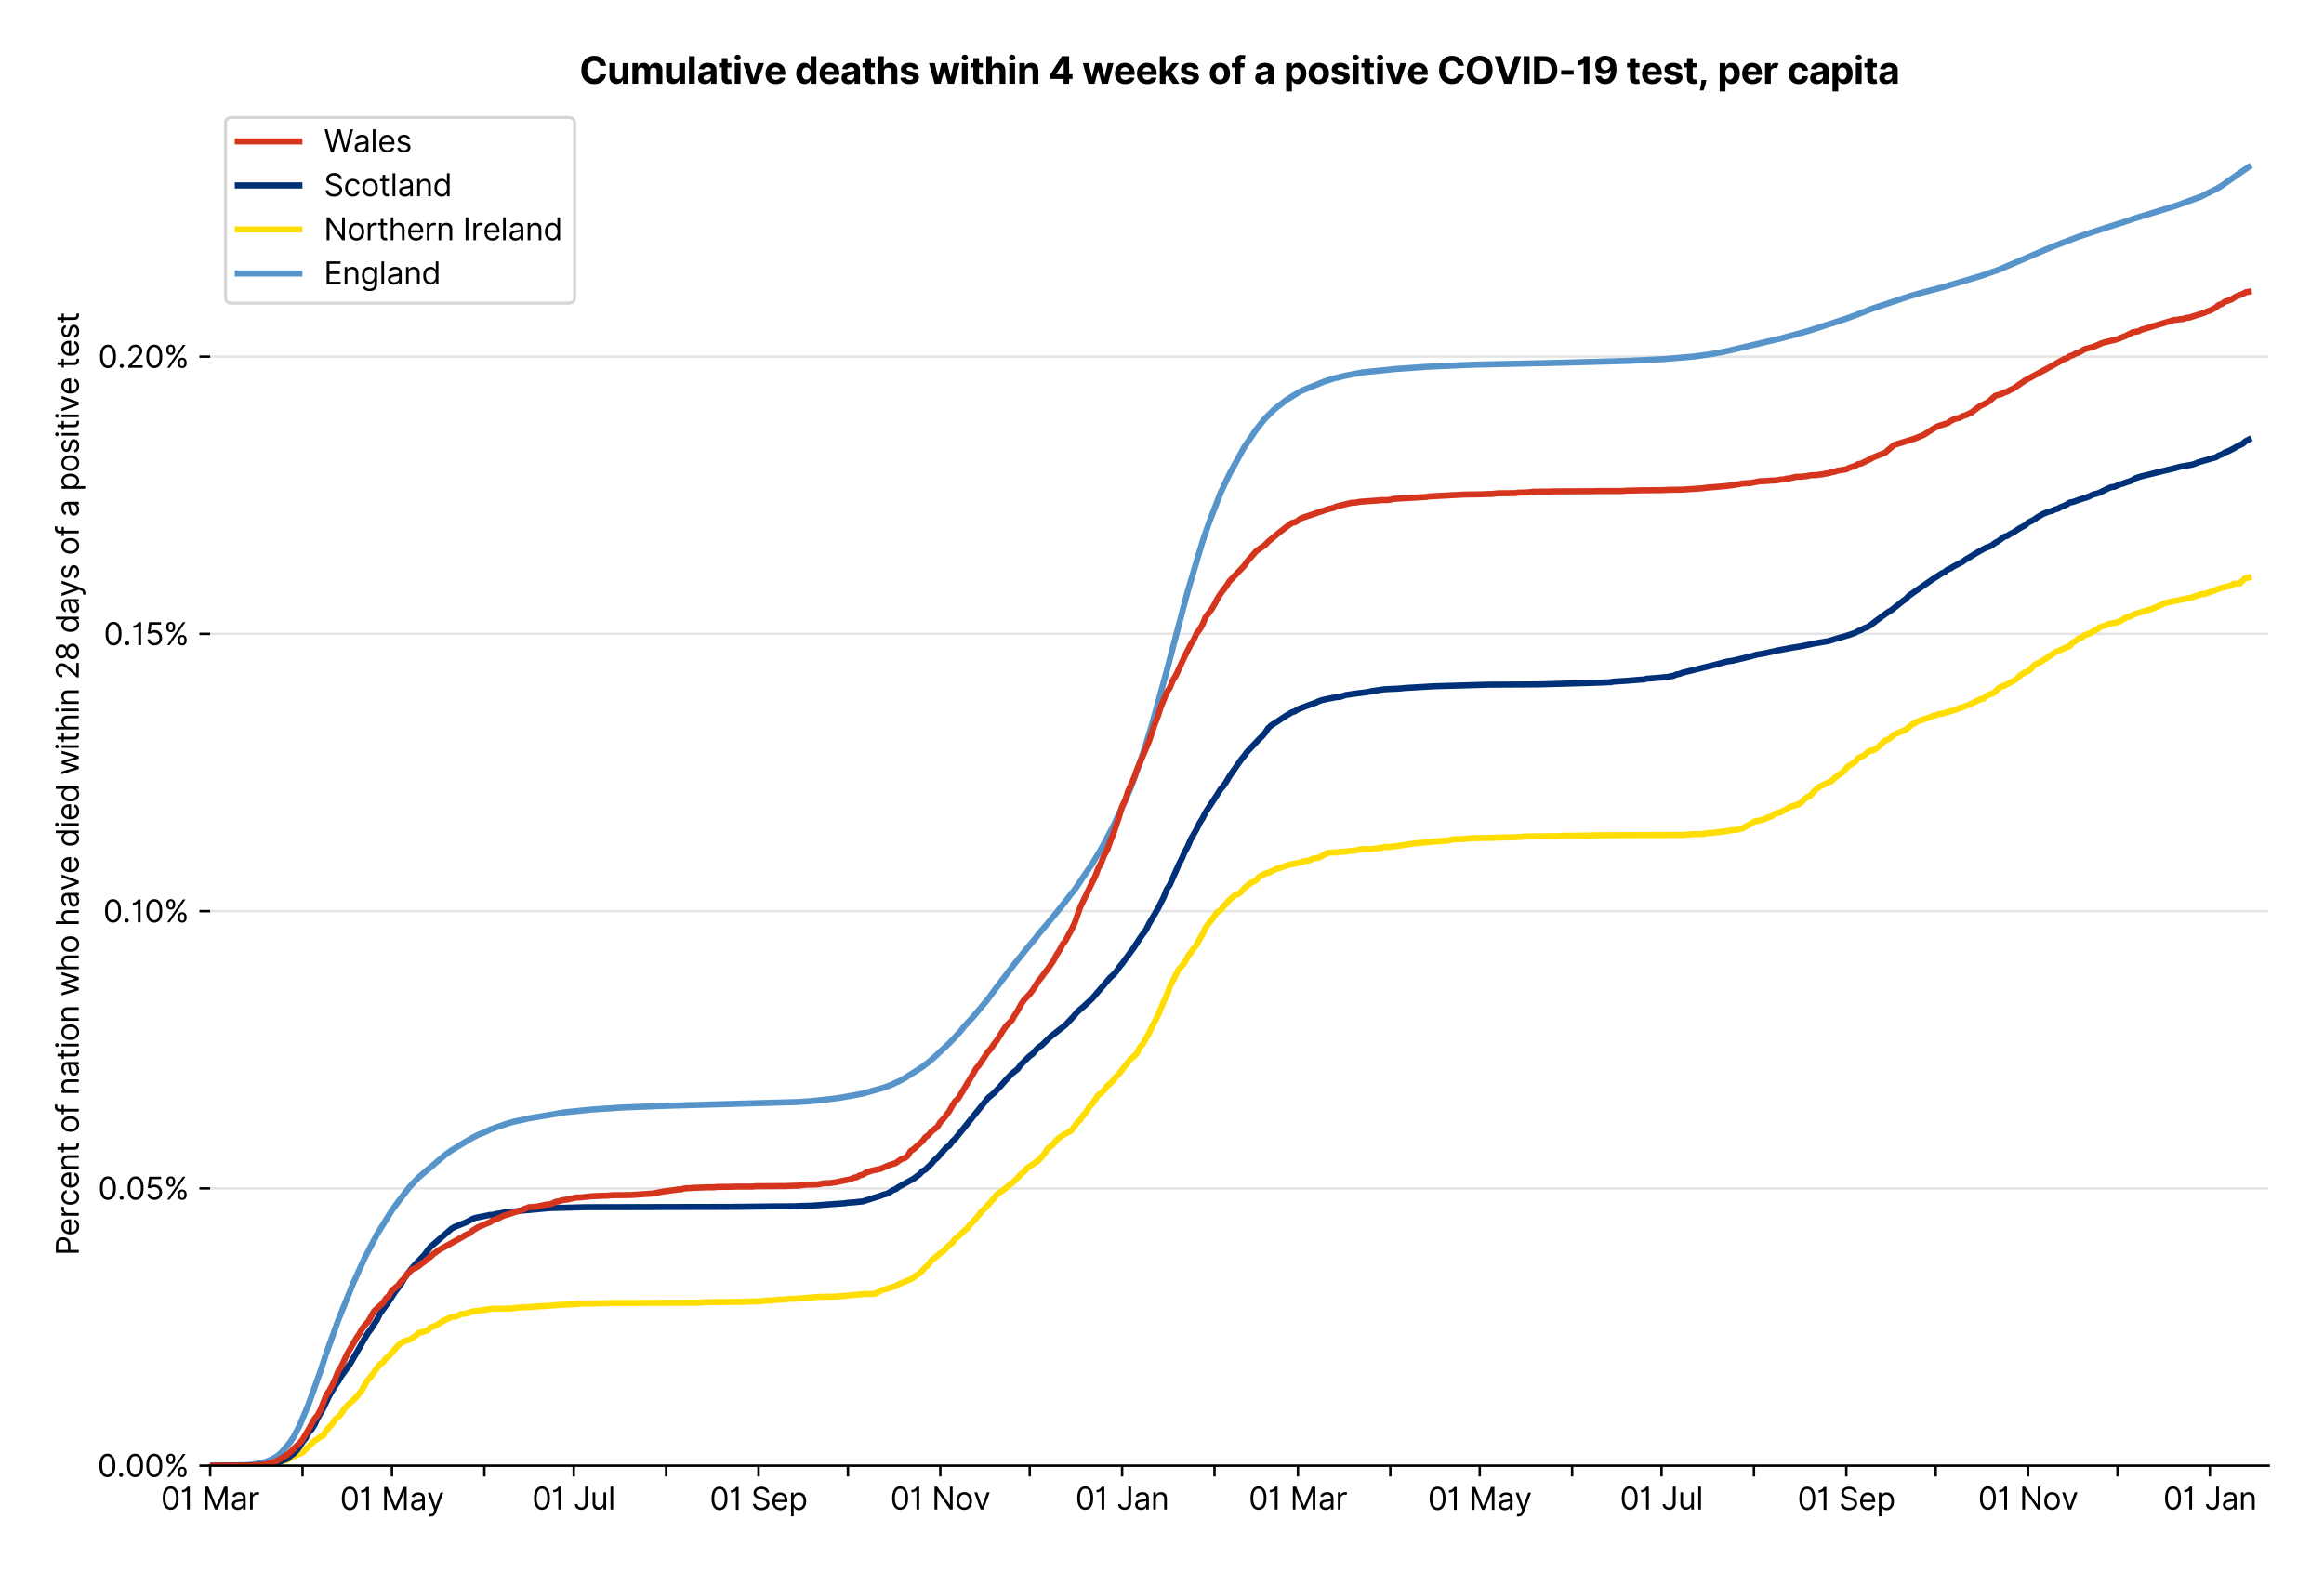 <?xml version="1.0" encoding="utf-8" standalone="no"?>
<!DOCTYPE svg PUBLIC "-//W3C//DTD SVG 1.1//EN"
  "http://www.w3.org/Graphics/SVG/1.1/DTD/svg11.dtd">
<svg xmlns:xlink="http://www.w3.org/1999/xlink" viewBox="0 0 755.962 511.234" xmlns="http://www.w3.org/2000/svg" version="1.1">
 <defs>
  <style type="text/css">*{stroke-linejoin: round; stroke-linecap: butt}</style>
 </defs>
 <g id="figure_1">
  <g id="patch_1">
   <path d="M 0 511.234 
L 755.962 511.234 
L 755.962 0 
L 0 0 
z
" style="fill: #ffffff"/>
  </g>
  <g id="axes_1">
   <g id="patch_2">
    <path d="M 68.362 476.745 
L 737.962 476.745 
L 737.962 33.225 
L 68.362 33.225 
z
" style="fill: #ffffff"/>
   </g>
   <g id="matplotlib.axis_1">
    <g id="xtick_1">
     <g id="line2d_1">
      <defs>
       <path id="mf3b3f4f01e" d="M 0 0 
L 0 3.5 
" style="stroke: #000000; stroke-width: 0.8"/>
      </defs>
      <g>
       <use xlink:href="#mf3b3f4f01e" x="68.362" y="476.745" style="stroke: #000000; stroke-width: 0.8"/>
      </g>
     </g>
     <g id="text_1">
      <!-- 01 Mar -->
      <g transform="translate(52.326 491.018)scale(0.1 -0.1)">
       <defs>
        <path id="Inter-Regular-30" d="M 2000 -64 
Q 1230 -64 806 561 
Q 382 1186 382 2327 
Q 382 3459 809 4088 
Q 1236 4718 2000 4718 
Q 2764 4718 3191 4088 
Q 3618 3459 3618 2327 
Q 3618 1186 3194 561 
Q 2771 -64 2000 -64 
z
M 2000 436 
Q 2509 436 2791 927 
Q 3073 1418 3073 2327 
Q 3073 3234 2789 3730 
Q 2505 4227 2000 4227 
Q 1496 4227 1211 3730 
Q 927 3234 927 2327 
Q 927 1418 1210 927 
Q 1493 436 2000 436 
z
" transform="scale(0.016)"/>
        <path id="Inter-Regular-31" d="M 1973 4655 
L 1973 0 
L 1409 0 
L 1409 3836 
L 1373 3836 
Q 1341 3773 1209 3692 
Q 1077 3611 868 3551 
Q 659 3491 391 3491 
L 391 3964 
Q 661 3964 859 4061 
Q 1057 4159 1190 4291 
Q 1323 4423 1392 4529 
Q 1461 4636 1473 4655 
L 1973 4655 
z
" transform="scale(0.016)"/>
        <path id="Inter-Regular-20" transform="scale(0.016)"/>
        <path id="Inter-Regular-4d" d="M 564 4655 
L 1236 4655 
L 2818 791 
L 2873 791 
L 4455 4655 
L 5127 4655 
L 5127 0 
L 4600 0 
L 4600 3536 
L 4555 3536 
L 3100 0 
L 2591 0 
L 1136 3536 
L 1091 3536 
L 1091 0 
L 564 0 
L 564 4655 
z
" transform="scale(0.016)"/>
        <path id="Inter-Regular-61" d="M 1518 -82 
Q 1186 -82 916 44 
Q 646 170 486 410 
Q 327 650 327 991 
Q 327 1291 445 1478 
Q 564 1666 761 1773 
Q 959 1880 1199 1933 
Q 1439 1986 1682 2018 
Q 2000 2059 2199 2080 
Q 2398 2102 2490 2154 
Q 2582 2207 2582 2336 
L 2582 2355 
Q 2582 2691 2399 2877 
Q 2216 3064 1846 3064 
Q 1461 3064 1243 2895 
Q 1025 2727 936 2536 
L 427 2718 
Q 564 3036 792 3214 
Q 1021 3393 1292 3464 
Q 1564 3536 1827 3536 
Q 1996 3536 2215 3496 
Q 2434 3457 2640 3334 
Q 2846 3211 2982 2963 
Q 3118 2716 3118 2300 
L 3118 0 
L 2582 0 
L 2582 473 
L 2555 473 
Q 2500 359 2373 229 
Q 2246 100 2034 9 
Q 1823 -82 1518 -82 
z
M 1600 400 
Q 1918 400 2137 525 
Q 2357 650 2469 847 
Q 2582 1045 2582 1264 
L 2582 1755 
Q 2548 1714 2433 1681 
Q 2318 1648 2169 1624 
Q 2021 1600 1881 1583 
Q 1741 1566 1655 1555 
Q 1446 1527 1265 1467 
Q 1084 1407 974 1287 
Q 864 1168 864 964 
Q 864 684 1072 542 
Q 1280 400 1600 400 
z
" transform="scale(0.016)"/>
        <path id="Inter-Regular-72" d="M 491 0 
L 491 3491 
L 1009 3491 
L 1009 2964 
L 1046 2964 
Q 1139 3223 1389 3384 
Q 1639 3545 1955 3545 
Q 2100 3545 2209 3511 
Q 2318 3477 2400 3418 
L 2218 2964 
Q 2161 2993 2085 3010 
Q 2009 3027 1909 3027 
Q 1527 3027 1277 2794 
Q 1027 2561 1027 2209 
L 1027 0 
L 491 0 
z
" transform="scale(0.016)"/>
       </defs>
       <use xlink:href="#Inter-Regular-30"/>
       <use xlink:href="#Inter-Regular-31" x="62.5"/>
       <use xlink:href="#Inter-Regular-20" x="106.676"/>
       <use xlink:href="#Inter-Regular-4d" x="134.801"/>
       <use xlink:href="#Inter-Regular-61" x="225.994"/>
       <use xlink:href="#Inter-Regular-72" x="282.386"/>
      </g>
     </g>
    </g>
    <g id="xtick_2">
     <g id="line2d_2">
      <g>
       <use xlink:href="#mf3b3f4f01e" x="98.415" y="476.745" style="stroke: #000000; stroke-width: 0.8"/>
      </g>
     </g>
    </g>
    <g id="xtick_3">
     <g id="line2d_3">
      <g>
       <use xlink:href="#mf3b3f4f01e" x="127.497" y="476.745" style="stroke: #000000; stroke-width: 0.8"/>
      </g>
     </g>
     <g id="text_2">
      <!-- 01 May -->
      <g transform="translate(110.594 491.117)scale(0.1 -0.1)">
       <defs>
        <path id="Inter-Regular-79" d="M 818 -1355 
Q 682 -1355 575 -1333 
Q 468 -1311 427 -1291 
L 564 -818 
Q 857 -893 1053 -814 
Q 1250 -736 1391 -345 
L 1509 -18 
L 218 3491 
L 800 3491 
L 1764 709 
L 1800 709 
L 2764 3491 
L 3346 3491 
L 1846 -564 
Q 1550 -1355 818 -1355 
z
" transform="scale(0.016)"/>
       </defs>
       <use xlink:href="#Inter-Regular-30"/>
       <use xlink:href="#Inter-Regular-31" x="62.5"/>
       <use xlink:href="#Inter-Regular-20" x="106.676"/>
       <use xlink:href="#Inter-Regular-4d" x="134.801"/>
       <use xlink:href="#Inter-Regular-61" x="225.994"/>
       <use xlink:href="#Inter-Regular-79" x="282.386"/>
      </g>
     </g>
    </g>
    <g id="xtick_4">
     <g id="line2d_4">
      <g>
       <use xlink:href="#mf3b3f4f01e" x="157.549" y="476.745" style="stroke: #000000; stroke-width: 0.8"/>
      </g>
     </g>
    </g>
    <g id="xtick_5">
     <g id="line2d_5">
      <g>
       <use xlink:href="#mf3b3f4f01e" x="186.632" y="476.745" style="stroke: #000000; stroke-width: 0.8"/>
      </g>
     </g>
     <g id="text_3">
      <!-- 01 Jul -->
      <g transform="translate(173.088 491.018)scale(0.1 -0.1)">
       <defs>
        <path id="Inter-Regular-4a" d="M 2346 4655 
L 2909 4655 
L 2909 1327 
Q 2909 657 2549 296 
Q 2189 -64 1582 -64 
Q 1200 -64 902 76 
Q 605 216 434 475 
Q 264 734 264 1091 
L 818 1091 
Q 818 795 1034 615 
Q 1250 436 1582 436 
Q 1948 436 2147 664 
Q 2346 893 2346 1327 
L 2346 4655 
z
" transform="scale(0.016)"/>
        <path id="Inter-Regular-75" d="M 2691 1427 
L 2691 3491 
L 3227 3491 
L 3227 0 
L 2691 0 
L 2691 591 
L 2655 591 
Q 2532 325 2273 140 
Q 2014 -45 1618 -45 
Q 1127 -45 809 280 
Q 491 605 491 1273 
L 491 3491 
L 1027 3491 
L 1027 1309 
Q 1027 927 1242 700 
Q 1457 473 1791 473 
Q 1991 473 2199 575 
Q 2407 677 2549 888 
Q 2691 1100 2691 1427 
z
" transform="scale(0.016)"/>
        <path id="Inter-Regular-6c" d="M 1027 4655 
L 1027 0 
L 491 0 
L 491 4655 
L 1027 4655 
z
" transform="scale(0.016)"/>
       </defs>
       <use xlink:href="#Inter-Regular-30"/>
       <use xlink:href="#Inter-Regular-31" x="62.5"/>
       <use xlink:href="#Inter-Regular-20" x="106.676"/>
       <use xlink:href="#Inter-Regular-4a" x="134.801"/>
       <use xlink:href="#Inter-Regular-75" x="189.063"/>
       <use xlink:href="#Inter-Regular-6c" x="247.159"/>
      </g>
     </g>
    </g>
    <g id="xtick_6">
     <g id="line2d_6">
      <g>
       <use xlink:href="#mf3b3f4f01e" x="216.684" y="476.745" style="stroke: #000000; stroke-width: 0.8"/>
      </g>
     </g>
    </g>
    <g id="xtick_7">
     <g id="line2d_7">
      <g>
       <use xlink:href="#mf3b3f4f01e" x="246.736" y="476.745" style="stroke: #000000; stroke-width: 0.8"/>
      </g>
     </g>
     <g id="text_4">
      <!-- 01 Sep -->
      <g transform="translate(230.849 491.117)scale(0.1 -0.1)">
       <defs>
        <path id="Inter-Regular-53" d="M 3109 3491 
Q 3068 3836 2777 4027 
Q 2486 4218 2064 4218 
Q 1600 4218 1318 3999 
Q 1036 3780 1036 3445 
Q 1036 3195 1189 3042 
Q 1343 2889 1553 2803 
Q 1764 2718 1936 2673 
L 2409 2545 
Q 2591 2498 2815 2414 
Q 3039 2330 3244 2185 
Q 3450 2041 3584 1816 
Q 3718 1591 3718 1264 
Q 3718 886 3521 581 
Q 3325 277 2949 97 
Q 2573 -82 2036 -82 
Q 1286 -82 845 272 
Q 405 627 364 1200 
L 946 1200 
Q 968 936 1124 764 
Q 1280 593 1519 510 
Q 1759 427 2036 427 
Q 2359 427 2616 533 
Q 2873 639 3023 828 
Q 3173 1018 3173 1273 
Q 3173 1505 3043 1650 
Q 2914 1795 2702 1886 
Q 2491 1977 2246 2045 
L 1673 2209 
Q 1127 2366 809 2657 
Q 491 2948 491 3418 
Q 491 3809 703 4101 
Q 916 4393 1276 4555 
Q 1636 4718 2082 4718 
Q 2532 4718 2882 4558 
Q 3232 4398 3437 4120 
Q 3643 3843 3655 3491 
L 3109 3491 
z
" transform="scale(0.016)"/>
        <path id="Inter-Regular-65" d="M 1955 -73 
Q 1450 -73 1085 151 
Q 721 375 524 778 
Q 327 1182 327 1718 
Q 327 2255 524 2665 
Q 721 3075 1074 3305 
Q 1427 3536 1900 3536 
Q 2173 3536 2439 3445 
Q 2705 3355 2923 3151 
Q 3141 2948 3270 2614 
Q 3400 2280 3400 1791 
L 3400 1564 
L 866 1564 
Q 884 1005 1183 707 
Q 1482 409 1955 409 
Q 2271 409 2498 545 
Q 2725 682 2827 955 
L 3346 809 
Q 3223 414 2854 170 
Q 2486 -73 1955 -73 
z
M 866 2027 
L 2855 2027 
Q 2855 2470 2595 2762 
Q 2336 3055 1900 3055 
Q 1593 3055 1368 2911 
Q 1143 2768 1013 2533 
Q 884 2298 866 2027 
z
" transform="scale(0.016)"/>
        <path id="Inter-Regular-70" d="M 491 -1309 
L 491 3491 
L 1009 3491 
L 1009 2936 
L 1073 2936 
Q 1132 3027 1237 3169 
Q 1343 3311 1542 3423 
Q 1741 3536 2082 3536 
Q 2523 3536 2859 3315 
Q 3196 3095 3384 2690 
Q 3573 2286 3573 1736 
Q 3573 1182 3384 776 
Q 3196 370 2861 148 
Q 2527 -73 2091 -73 
Q 1755 -73 1552 39 
Q 1350 152 1241 296 
Q 1132 441 1073 536 
L 1027 536 
L 1027 -1309 
L 491 -1309 
z
M 1018 1745 
Q 1018 1152 1276 780 
Q 1534 409 2018 409 
Q 2355 409 2581 587 
Q 2807 766 2921 1069 
Q 3036 1373 3036 1745 
Q 3036 2114 2923 2410 
Q 2811 2707 2585 2881 
Q 2359 3055 2018 3055 
Q 1527 3055 1272 2693 
Q 1018 2332 1018 1745 
z
" transform="scale(0.016)"/>
       </defs>
       <use xlink:href="#Inter-Regular-30"/>
       <use xlink:href="#Inter-Regular-31" x="62.5"/>
       <use xlink:href="#Inter-Regular-20" x="106.676"/>
       <use xlink:href="#Inter-Regular-53" x="134.801"/>
       <use xlink:href="#Inter-Regular-65" x="198.58"/>
       <use xlink:href="#Inter-Regular-70" x="256.818"/>
      </g>
     </g>
    </g>
    <g id="xtick_8">
     <g id="line2d_8">
      <g>
       <use xlink:href="#mf3b3f4f01e" x="275.819" y="476.745" style="stroke: #000000; stroke-width: 0.8"/>
      </g>
     </g>
    </g>
    <g id="xtick_9">
     <g id="line2d_9">
      <g>
       <use xlink:href="#mf3b3f4f01e" x="305.871" y="476.745" style="stroke: #000000; stroke-width: 0.8"/>
      </g>
     </g>
     <g id="text_5">
      <!-- 01 Nov -->
      <g transform="translate(289.6 491.018)scale(0.1 -0.1)">
       <defs>
        <path id="Inter-Regular-4e" d="M 4255 4655 
L 4255 0 
L 3709 0 
L 1173 3655 
L 1127 3655 
L 1127 0 
L 564 0 
L 564 4655 
L 1109 4655 
L 3655 991 
L 3700 991 
L 3700 4655 
L 4255 4655 
z
" transform="scale(0.016)"/>
        <path id="Inter-Regular-6f" d="M 1909 -73 
Q 1436 -73 1080 152 
Q 725 377 526 781 
Q 327 1186 327 1727 
Q 327 2273 526 2679 
Q 725 3086 1080 3311 
Q 1436 3536 1909 3536 
Q 2382 3536 2737 3311 
Q 3093 3086 3292 2679 
Q 3491 2273 3491 1727 
Q 3491 1186 3292 781 
Q 3093 377 2737 152 
Q 2382 -73 1909 -73 
z
M 1909 409 
Q 2268 409 2500 593 
Q 2732 777 2843 1077 
Q 2955 1377 2955 1727 
Q 2955 2077 2843 2379 
Q 2732 2682 2500 2868 
Q 2268 3055 1909 3055 
Q 1550 3055 1318 2868 
Q 1086 2682 975 2379 
Q 864 2077 864 1727 
Q 864 1377 975 1077 
Q 1086 777 1318 593 
Q 1550 409 1909 409 
z
" transform="scale(0.016)"/>
        <path id="Inter-Regular-76" d="M 3346 3491 
L 2055 0 
L 1509 0 
L 218 3491 
L 800 3491 
L 1764 709 
L 1800 709 
L 2764 3491 
L 3346 3491 
z
" transform="scale(0.016)"/>
       </defs>
       <use xlink:href="#Inter-Regular-30"/>
       <use xlink:href="#Inter-Regular-31" x="62.5"/>
       <use xlink:href="#Inter-Regular-20" x="106.676"/>
       <use xlink:href="#Inter-Regular-4e" x="134.801"/>
       <use xlink:href="#Inter-Regular-6f" x="210.085"/>
       <use xlink:href="#Inter-Regular-76" x="269.744"/>
      </g>
     </g>
    </g>
    <g id="xtick_10">
     <g id="line2d_10">
      <g>
       <use xlink:href="#mf3b3f4f01e" x="334.953" y="476.745" style="stroke: #000000; stroke-width: 0.8"/>
      </g>
     </g>
    </g>
    <g id="xtick_11">
     <g id="line2d_11">
      <g>
       <use xlink:href="#mf3b3f4f01e" x="365.005" y="476.745" style="stroke: #000000; stroke-width: 0.8"/>
      </g>
     </g>
     <g id="text_6">
      <!-- 01 Jan -->
      <g transform="translate(349.806 491.018)scale(0.1 -0.1)">
       <defs>
        <path id="Inter-Regular-6e" d="M 1027 2100 
L 1027 0 
L 491 0 
L 491 3491 
L 1009 3491 
L 1009 2945 
L 1055 2945 
Q 1177 3211 1427 3373 
Q 1677 3536 2073 3536 
Q 2602 3536 2928 3211 
Q 3255 2886 3255 2218 
L 3255 0 
L 2718 0 
L 2718 2182 
Q 2718 2593 2504 2824 
Q 2291 3055 1918 3055 
Q 1534 3055 1280 2806 
Q 1027 2557 1027 2100 
z
" transform="scale(0.016)"/>
       </defs>
       <use xlink:href="#Inter-Regular-30"/>
       <use xlink:href="#Inter-Regular-31" x="62.5"/>
       <use xlink:href="#Inter-Regular-20" x="106.676"/>
       <use xlink:href="#Inter-Regular-4a" x="134.801"/>
       <use xlink:href="#Inter-Regular-61" x="189.063"/>
       <use xlink:href="#Inter-Regular-6e" x="245.455"/>
      </g>
     </g>
    </g>
    <g id="xtick_12">
     <g id="line2d_12">
      <g>
       <use xlink:href="#mf3b3f4f01e" x="395.058" y="476.745" style="stroke: #000000; stroke-width: 0.8"/>
      </g>
     </g>
    </g>
    <g id="xtick_13">
     <g id="line2d_13">
      <g>
       <use xlink:href="#mf3b3f4f01e" x="422.201" y="476.745" style="stroke: #000000; stroke-width: 0.8"/>
      </g>
     </g>
     <g id="text_7">
      <!-- 01 Mar -->
      <g transform="translate(406.165 491.018)scale(0.1 -0.1)">
       <use xlink:href="#Inter-Regular-30"/>
       <use xlink:href="#Inter-Regular-31" x="62.5"/>
       <use xlink:href="#Inter-Regular-20" x="106.676"/>
       <use xlink:href="#Inter-Regular-4d" x="134.801"/>
       <use xlink:href="#Inter-Regular-61" x="225.994"/>
       <use xlink:href="#Inter-Regular-72" x="282.386"/>
      </g>
     </g>
    </g>
    <g id="xtick_14">
     <g id="line2d_14">
      <g>
       <use xlink:href="#mf3b3f4f01e" x="452.253" y="476.745" style="stroke: #000000; stroke-width: 0.8"/>
      </g>
     </g>
    </g>
    <g id="xtick_15">
     <g id="line2d_15">
      <g>
       <use xlink:href="#mf3b3f4f01e" x="481.336" y="476.745" style="stroke: #000000; stroke-width: 0.8"/>
      </g>
     </g>
     <g id="text_8">
      <!-- 01 May -->
      <g transform="translate(464.433 491.117)scale(0.1 -0.1)">
       <use xlink:href="#Inter-Regular-30"/>
       <use xlink:href="#Inter-Regular-31" x="62.5"/>
       <use xlink:href="#Inter-Regular-20" x="106.676"/>
       <use xlink:href="#Inter-Regular-4d" x="134.801"/>
       <use xlink:href="#Inter-Regular-61" x="225.994"/>
       <use xlink:href="#Inter-Regular-79" x="282.386"/>
      </g>
     </g>
    </g>
    <g id="xtick_16">
     <g id="line2d_16">
      <g>
       <use xlink:href="#mf3b3f4f01e" x="511.388" y="476.745" style="stroke: #000000; stroke-width: 0.8"/>
      </g>
     </g>
    </g>
    <g id="xtick_17">
     <g id="line2d_17">
      <g>
       <use xlink:href="#mf3b3f4f01e" x="540.471" y="476.745" style="stroke: #000000; stroke-width: 0.8"/>
      </g>
     </g>
     <g id="text_9">
      <!-- 01 Jul -->
      <g transform="translate(526.927 491.018)scale(0.1 -0.1)">
       <use xlink:href="#Inter-Regular-30"/>
       <use xlink:href="#Inter-Regular-31" x="62.5"/>
       <use xlink:href="#Inter-Regular-20" x="106.676"/>
       <use xlink:href="#Inter-Regular-4a" x="134.801"/>
       <use xlink:href="#Inter-Regular-75" x="189.063"/>
       <use xlink:href="#Inter-Regular-6c" x="247.159"/>
      </g>
     </g>
    </g>
    <g id="xtick_18">
     <g id="line2d_18">
      <g>
       <use xlink:href="#mf3b3f4f01e" x="570.523" y="476.745" style="stroke: #000000; stroke-width: 0.8"/>
      </g>
     </g>
    </g>
    <g id="xtick_19">
     <g id="line2d_19">
      <g>
       <use xlink:href="#mf3b3f4f01e" x="600.575" y="476.745" style="stroke: #000000; stroke-width: 0.8"/>
      </g>
     </g>
     <g id="text_10">
      <!-- 01 Sep -->
      <g transform="translate(584.687 491.117)scale(0.1 -0.1)">
       <use xlink:href="#Inter-Regular-30"/>
       <use xlink:href="#Inter-Regular-31" x="62.5"/>
       <use xlink:href="#Inter-Regular-20" x="106.676"/>
       <use xlink:href="#Inter-Regular-53" x="134.801"/>
       <use xlink:href="#Inter-Regular-65" x="198.58"/>
       <use xlink:href="#Inter-Regular-70" x="256.818"/>
      </g>
     </g>
    </g>
    <g id="xtick_20">
     <g id="line2d_20">
      <g>
       <use xlink:href="#mf3b3f4f01e" x="629.658" y="476.745" style="stroke: #000000; stroke-width: 0.8"/>
      </g>
     </g>
    </g>
    <g id="xtick_21">
     <g id="line2d_21">
      <g>
       <use xlink:href="#mf3b3f4f01e" x="659.71" y="476.745" style="stroke: #000000; stroke-width: 0.8"/>
      </g>
     </g>
     <g id="text_11">
      <!-- 01 Nov -->
      <g transform="translate(643.438 491.018)scale(0.1 -0.1)">
       <use xlink:href="#Inter-Regular-30"/>
       <use xlink:href="#Inter-Regular-31" x="62.5"/>
       <use xlink:href="#Inter-Regular-20" x="106.676"/>
       <use xlink:href="#Inter-Regular-4e" x="134.801"/>
       <use xlink:href="#Inter-Regular-6f" x="210.085"/>
       <use xlink:href="#Inter-Regular-76" x="269.744"/>
      </g>
     </g>
    </g>
    <g id="xtick_22">
     <g id="line2d_22">
      <g>
       <use xlink:href="#mf3b3f4f01e" x="688.792" y="476.745" style="stroke: #000000; stroke-width: 0.8"/>
      </g>
     </g>
    </g>
    <g id="xtick_23">
     <g id="line2d_23">
      <g>
       <use xlink:href="#mf3b3f4f01e" x="718.844" y="476.745" style="stroke: #000000; stroke-width: 0.8"/>
      </g>
     </g>
     <g id="text_12">
      <!-- 01 Jan -->
      <g transform="translate(703.645 491.018)scale(0.1 -0.1)">
       <use xlink:href="#Inter-Regular-30"/>
       <use xlink:href="#Inter-Regular-31" x="62.5"/>
       <use xlink:href="#Inter-Regular-20" x="106.676"/>
       <use xlink:href="#Inter-Regular-4a" x="134.801"/>
       <use xlink:href="#Inter-Regular-61" x="189.063"/>
       <use xlink:href="#Inter-Regular-6e" x="245.455"/>
      </g>
     </g>
    </g>
   </g>
   <g id="matplotlib.axis_2">
    <g id="ytick_1">
     <g id="line2d_24">
      <path d="M 68.362 476.745 
L 737.962 476.745 
" clip-path="url(#p17f2f80b08)" style="fill: none; stroke: #e5e5e5; stroke-width: 0.8; stroke-linecap: square"/>
     </g>
     <g id="line2d_25">
      <defs>
       <path id="mbafed4a28b" d="M 0 0 
L -3.5 0 
" style="stroke: #000000; stroke-width: 0.8"/>
      </defs>
      <g>
       <use xlink:href="#mbafed4a28b" x="68.362" y="476.745" style="stroke: #000000; stroke-width: 0.8"/>
      </g>
     </g>
     <g id="text_13">
      <!-- 0.00% -->
      <g transform="translate(31.731 480.382)scale(0.1 -0.1)">
       <defs>
        <path id="Inter-Regular-2e" d="M 882 -36 
Q 714 -36 593 84 
Q 473 205 473 373 
Q 473 541 593 661 
Q 714 782 882 782 
Q 1050 782 1170 661 
Q 1291 541 1291 373 
Q 1291 205 1170 84 
Q 1050 -36 882 -36 
z
" transform="scale(0.016)"/>
        <path id="Inter-Regular-25" d="M 2855 873 
L 2855 1118 
Q 2855 1373 2960 1585 
Q 3066 1798 3269 1926 
Q 3473 2055 3764 2055 
Q 4059 2055 4259 1926 
Q 4459 1798 4561 1585 
Q 4664 1373 4664 1118 
L 4664 873 
Q 4664 618 4560 405 
Q 4457 193 4256 64 
Q 4055 -64 3764 -64 
Q 3468 -64 3266 64 
Q 3064 193 2959 405 
Q 2855 618 2855 873 
z
M 536 3536 
L 536 3782 
Q 536 4036 642 4248 
Q 748 4461 951 4589 
Q 1155 4718 1446 4718 
Q 1741 4718 1941 4589 
Q 2141 4461 2243 4248 
Q 2346 4036 2346 3782 
L 2346 3536 
Q 2346 3282 2242 3069 
Q 2139 2857 1937 2728 
Q 1736 2600 1446 2600 
Q 1150 2600 948 2728 
Q 746 2857 641 3069 
Q 536 3282 536 3536 
z
M 709 0 
L 3909 4655 
L 4427 4655 
L 1227 0 
L 709 0 
z
M 3318 1118 
L 3318 873 
Q 3318 661 3418 494 
Q 3518 327 3764 327 
Q 4002 327 4101 494 
Q 4200 661 4200 873 
L 4200 1118 
Q 4200 1330 4104 1497 
Q 4009 1664 3764 1664 
Q 3525 1664 3421 1497 
Q 3318 1330 3318 1118 
z
M 1000 3782 
L 1000 3536 
Q 1000 3325 1100 3158 
Q 1200 2991 1446 2991 
Q 1684 2991 1783 3158 
Q 1882 3325 1882 3536 
L 1882 3782 
Q 1882 3993 1786 4160 
Q 1691 4327 1446 4327 
Q 1207 4327 1103 4160 
Q 1000 3993 1000 3782 
z
" transform="scale(0.016)"/>
       </defs>
       <use xlink:href="#Inter-Regular-30"/>
       <use xlink:href="#Inter-Regular-2e" x="62.5"/>
       <use xlink:href="#Inter-Regular-30" x="90.057"/>
       <use xlink:href="#Inter-Regular-30" x="152.557"/>
       <use xlink:href="#Inter-Regular-25" x="215.057"/>
      </g>
     </g>
    </g>
    <g id="ytick_2">
     <g id="line2d_26">
      <path d="M 68.362 386.56 
L 737.962 386.56 
" clip-path="url(#p17f2f80b08)" style="fill: none; stroke: #e5e5e5; stroke-width: 0.8; stroke-linecap: square"/>
     </g>
     <g id="line2d_27">
      <g>
       <use xlink:href="#mbafed4a28b" x="68.362" y="386.56" style="stroke: #000000; stroke-width: 0.8"/>
      </g>
     </g>
     <g id="text_14">
      <!-- 0.05% -->
      <g transform="translate(31.902 390.197)scale(0.1 -0.1)">
       <defs>
        <path id="Inter-Regular-35" d="M 1936 -64 
Q 1536 -64 1216 95 
Q 896 255 702 532 
Q 509 809 491 1164 
L 1036 1164 
Q 1068 848 1324 642 
Q 1580 436 1936 436 
Q 2223 436 2447 570 
Q 2671 705 2799 940 
Q 2927 1175 2927 1473 
Q 2927 1777 2794 2017 
Q 2661 2257 2429 2395 
Q 2198 2534 1900 2536 
Q 1686 2539 1461 2472 
Q 1236 2405 1091 2300 
L 564 2364 
L 846 4655 
L 3264 4655 
L 3264 4155 
L 1318 4155 
L 1155 2782 
L 1182 2782 
Q 1325 2895 1541 2970 
Q 1757 3045 1991 3045 
Q 2418 3045 2753 2842 
Q 3089 2639 3281 2286 
Q 3473 1934 3473 1482 
Q 3473 1036 3274 687 
Q 3075 339 2727 137 
Q 2380 -64 1936 -64 
z
" transform="scale(0.016)"/>
       </defs>
       <use xlink:href="#Inter-Regular-30"/>
       <use xlink:href="#Inter-Regular-2e" x="62.5"/>
       <use xlink:href="#Inter-Regular-30" x="90.057"/>
       <use xlink:href="#Inter-Regular-35" x="152.557"/>
       <use xlink:href="#Inter-Regular-25" x="213.352"/>
      </g>
     </g>
    </g>
    <g id="ytick_3">
     <g id="line2d_28">
      <path d="M 68.362 296.375 
L 737.962 296.375 
" clip-path="url(#p17f2f80b08)" style="fill: none; stroke: #e5e5e5; stroke-width: 0.8; stroke-linecap: square"/>
     </g>
     <g id="line2d_29">
      <g>
       <use xlink:href="#mbafed4a28b" x="68.362" y="296.375" style="stroke: #000000; stroke-width: 0.8"/>
      </g>
     </g>
     <g id="text_15">
      <!-- 0.10% -->
      <g transform="translate(33.564 300.012)scale(0.1 -0.1)">
       <use xlink:href="#Inter-Regular-30"/>
       <use xlink:href="#Inter-Regular-2e" x="62.5"/>
       <use xlink:href="#Inter-Regular-31" x="90.057"/>
       <use xlink:href="#Inter-Regular-30" x="134.233"/>
       <use xlink:href="#Inter-Regular-25" x="196.733"/>
      </g>
     </g>
    </g>
    <g id="ytick_4">
     <g id="line2d_30">
      <path d="M 68.362 206.19 
L 737.962 206.19 
" clip-path="url(#p17f2f80b08)" style="fill: none; stroke: #e5e5e5; stroke-width: 0.8; stroke-linecap: square"/>
     </g>
     <g id="line2d_31">
      <g>
       <use xlink:href="#mbafed4a28b" x="68.362" y="206.19" style="stroke: #000000; stroke-width: 0.8"/>
      </g>
     </g>
     <g id="text_16">
      <!-- 0.15% -->
      <g transform="translate(33.734 209.827)scale(0.1 -0.1)">
       <use xlink:href="#Inter-Regular-30"/>
       <use xlink:href="#Inter-Regular-2e" x="62.5"/>
       <use xlink:href="#Inter-Regular-31" x="90.057"/>
       <use xlink:href="#Inter-Regular-35" x="134.233"/>
       <use xlink:href="#Inter-Regular-25" x="195.028"/>
      </g>
     </g>
    </g>
    <g id="ytick_5">
     <g id="line2d_32">
      <path d="M 68.362 116.005 
L 737.962 116.005 
" clip-path="url(#p17f2f80b08)" style="fill: none; stroke: #e5e5e5; stroke-width: 0.8; stroke-linecap: square"/>
     </g>
     <g id="line2d_33">
      <g>
       <use xlink:href="#mbafed4a28b" x="68.362" y="116.005" style="stroke: #000000; stroke-width: 0.8"/>
      </g>
     </g>
     <g id="text_17">
      <!-- 0.20% -->
      <g transform="translate(31.93 119.641)scale(0.1 -0.1)">
       <defs>
        <path id="Inter-Regular-32" d="M 482 0 
L 482 409 
L 2018 2091 
Q 2289 2386 2464 2605 
Q 2639 2825 2724 3019 
Q 2809 3214 2809 3427 
Q 2809 3795 2553 4011 
Q 2298 4227 1918 4227 
Q 1514 4227 1275 3985 
Q 1036 3743 1036 3345 
L 500 3345 
Q 500 3755 688 4064 
Q 877 4373 1203 4545 
Q 1530 4718 1936 4718 
Q 2346 4718 2661 4545 
Q 2977 4373 3156 4079 
Q 3336 3786 3336 3427 
Q 3336 3170 3244 2926 
Q 3152 2682 2926 2383 
Q 2700 2084 2300 1655 
L 1255 536 
L 1255 500 
L 3418 500 
L 3418 0 
L 482 0 
z
" transform="scale(0.016)"/>
       </defs>
       <use xlink:href="#Inter-Regular-30"/>
       <use xlink:href="#Inter-Regular-2e" x="62.5"/>
       <use xlink:href="#Inter-Regular-32" x="90.057"/>
       <use xlink:href="#Inter-Regular-30" x="150.568"/>
       <use xlink:href="#Inter-Regular-25" x="213.068"/>
      </g>
     </g>
    </g>
    <g id="text_18">
     <!-- Percent of nation who have died within 28 days of a positive test -->
     <g transform="translate(25.614 408.396)rotate(-90)scale(0.1 -0.1)">
      <defs>
       <path id="Inter-Regular-50" d="M 564 0 
L 564 4655 
L 2136 4655 
Q 2684 4655 3033 4458 
Q 3382 4261 3550 3927 
Q 3718 3593 3718 3182 
Q 3718 2770 3551 2434 
Q 3384 2098 3036 1899 
Q 2689 1700 2146 1700 
L 1127 1700 
L 1127 0 
L 564 0 
z
M 1127 2200 
L 2127 2200 
Q 2689 2200 2926 2482 
Q 3164 2764 3164 3182 
Q 3164 3602 2925 3878 
Q 2686 4155 2118 4155 
L 1127 4155 
L 1127 2200 
z
" transform="scale(0.016)"/>
       <path id="Inter-Regular-63" d="M 1909 -73 
Q 1418 -73 1063 159 
Q 709 391 518 798 
Q 327 1205 327 1727 
Q 327 2259 524 2667 
Q 721 3075 1074 3305 
Q 1427 3536 1900 3536 
Q 2268 3536 2563 3400 
Q 2859 3264 3047 3018 
Q 3236 2773 3282 2445 
L 2746 2445 
Q 2684 2684 2474 2869 
Q 2264 3055 1909 3055 
Q 1439 3055 1151 2697 
Q 864 2339 864 1745 
Q 864 1139 1148 774 
Q 1432 409 1909 409 
Q 2223 409 2447 570 
Q 2671 732 2746 1018 
L 3282 1018 
Q 3236 709 3058 462 
Q 2880 216 2588 71 
Q 2296 -73 1909 -73 
z
" transform="scale(0.016)"/>
       <path id="Inter-Regular-74" d="M 2009 3491 
L 2009 3036 
L 1264 3036 
L 1264 1000 
Q 1264 773 1331 660 
Q 1398 548 1503 510 
Q 1609 473 1727 473 
Q 1816 473 1873 483 
Q 1930 493 1964 500 
L 2073 18 
Q 2018 -2 1920 -23 
Q 1823 -45 1673 -45 
Q 1446 -45 1228 52 
Q 1011 150 869 350 
Q 727 550 727 855 
L 727 3036 
L 200 3036 
L 200 3491 
L 727 3491 
L 727 4327 
L 1264 4327 
L 1264 3491 
L 2009 3491 
z
" transform="scale(0.016)"/>
       <path id="Inter-Regular-66" d="M 2046 3491 
L 2046 3036 
L 1264 3036 
L 1264 0 
L 727 0 
L 727 3036 
L 164 3036 
L 164 3491 
L 727 3491 
L 727 3973 
Q 727 4273 868 4473 
Q 1009 4673 1234 4773 
Q 1459 4873 1709 4873 
Q 1907 4873 2032 4841 
Q 2157 4809 2218 4782 
L 2064 4318 
Q 2023 4332 1951 4352 
Q 1880 4373 1764 4373 
Q 1498 4373 1381 4239 
Q 1264 4105 1264 3845 
L 1264 3491 
L 2046 3491 
z
" transform="scale(0.016)"/>
       <path id="Inter-Regular-69" d="M 491 0 
L 491 3491 
L 1027 3491 
L 1027 0 
L 491 0 
z
M 764 4073 
Q 607 4073 494 4179 
Q 382 4286 382 4436 
Q 382 4586 494 4693 
Q 607 4800 764 4800 
Q 921 4800 1033 4693 
Q 1146 4586 1146 4436 
Q 1146 4286 1033 4179 
Q 921 4073 764 4073 
z
" transform="scale(0.016)"/>
       <path id="Inter-Regular-77" d="M 1282 0 
L 218 3491 
L 782 3491 
L 1536 818 
L 1573 818 
L 2318 3491 
L 2891 3491 
L 3627 827 
L 3664 827 
L 4418 3491 
L 4982 3491 
L 3918 0 
L 3391 0 
L 2627 2682 
L 2573 2682 
L 1809 0 
L 1282 0 
z
" transform="scale(0.016)"/>
       <path id="Inter-Regular-68" d="M 1027 2100 
L 1027 0 
L 491 0 
L 491 4655 
L 1027 4655 
L 1027 2945 
L 1073 2945 
Q 1196 3216 1442 3376 
Q 1689 3536 2100 3536 
Q 2636 3536 2963 3213 
Q 3291 2891 3291 2218 
L 3291 0 
L 2755 0 
L 2755 2182 
Q 2755 2598 2540 2826 
Q 2325 3055 1946 3055 
Q 1548 3055 1287 2806 
Q 1027 2557 1027 2100 
z
" transform="scale(0.016)"/>
       <path id="Inter-Regular-64" d="M 1809 -73 
Q 1373 -73 1039 148 
Q 705 370 516 776 
Q 327 1182 327 1736 
Q 327 2286 516 2690 
Q 705 3095 1041 3315 
Q 1377 3536 1818 3536 
Q 2159 3536 2358 3423 
Q 2557 3311 2662 3169 
Q 2768 3027 2827 2936 
L 2873 2936 
L 2873 4655 
L 3409 4655 
L 3409 0 
L 2891 0 
L 2891 536 
L 2827 536 
Q 2768 441 2659 296 
Q 2550 152 2348 39 
Q 2146 -73 1809 -73 
z
M 1882 409 
Q 2366 409 2624 780 
Q 2882 1152 2882 1745 
Q 2882 2332 2627 2693 
Q 2373 3055 1882 3055 
Q 1541 3055 1315 2881 
Q 1089 2707 976 2410 
Q 864 2114 864 1745 
Q 864 1373 978 1069 
Q 1093 766 1319 587 
Q 1546 409 1882 409 
z
" transform="scale(0.016)"/>
       <path id="Inter-Regular-38" d="M 1973 -64 
Q 1505 -64 1147 103 
Q 789 270 589 564 
Q 389 859 391 1236 
Q 389 1532 507 1783 
Q 625 2034 830 2203 
Q 1036 2373 1291 2418 
L 1291 2445 
Q 957 2532 759 2821 
Q 561 3111 564 3482 
Q 561 3836 743 4115 
Q 925 4395 1244 4556 
Q 1564 4718 1973 4718 
Q 2377 4718 2695 4556 
Q 3014 4395 3197 4115 
Q 3380 3836 3382 3482 
Q 3380 3111 3181 2821 
Q 2982 2532 2655 2445 
L 2655 2418 
Q 2907 2373 3109 2203 
Q 3311 2034 3431 1783 
Q 3552 1532 3555 1236 
Q 3552 859 3351 564 
Q 3150 270 2794 103 
Q 2439 -64 1973 -64 
z
M 1973 436 
Q 2446 436 2722 662 
Q 2998 889 3000 1264 
Q 2998 1527 2864 1729 
Q 2730 1932 2499 2048 
Q 2268 2164 1973 2164 
Q 1675 2164 1442 2048 
Q 1209 1932 1076 1729 
Q 943 1527 946 1264 
Q 943 889 1218 662 
Q 1493 436 1973 436 
z
M 1973 2645 
Q 2348 2645 2591 2864 
Q 2834 3084 2836 3445 
Q 2834 3800 2596 4013 
Q 2359 4227 1973 4227 
Q 1582 4227 1344 4013 
Q 1107 3800 1109 3445 
Q 1107 3084 1349 2864 
Q 1591 2645 1973 2645 
z
" transform="scale(0.016)"/>
       <path id="Inter-Regular-73" d="M 2964 2709 
L 2482 2573 
Q 2411 2755 2245 2914 
Q 2080 3073 1727 3073 
Q 1407 3073 1194 2926 
Q 982 2780 982 2555 
Q 982 2355 1127 2239 
Q 1273 2123 1582 2045 
L 2100 1918 
Q 3027 1691 3027 973 
Q 3027 673 2855 436 
Q 2684 200 2377 63 
Q 2071 -73 1664 -73 
Q 1130 -73 780 159 
Q 430 391 336 836 
L 846 964 
Q 989 400 1655 400 
Q 2030 400 2251 560 
Q 2473 720 2473 945 
Q 2473 1316 1955 1436 
L 1373 1573 
Q 893 1686 669 1926 
Q 446 2166 446 2527 
Q 446 2823 613 3050 
Q 780 3277 1069 3406 
Q 1359 3536 1727 3536 
Q 2246 3536 2542 3309 
Q 2839 3082 2964 2709 
z
" transform="scale(0.016)"/>
      </defs>
      <use xlink:href="#Inter-Regular-50"/>
      <use xlink:href="#Inter-Regular-65" x="63.494"/>
      <use xlink:href="#Inter-Regular-72" x="121.733"/>
      <use xlink:href="#Inter-Regular-63" x="160.085"/>
      <use xlink:href="#Inter-Regular-65" x="215.909"/>
      <use xlink:href="#Inter-Regular-6e" x="274.148"/>
      <use xlink:href="#Inter-Regular-74" x="332.671"/>
      <use xlink:href="#Inter-Regular-20" x="369.034"/>
      <use xlink:href="#Inter-Regular-6f" x="397.159"/>
      <use xlink:href="#Inter-Regular-66" x="456.818"/>
      <use xlink:href="#Inter-Regular-20" x="492.898"/>
      <use xlink:href="#Inter-Regular-6e" x="521.023"/>
      <use xlink:href="#Inter-Regular-61" x="579.546"/>
      <use xlink:href="#Inter-Regular-74" x="635.938"/>
      <use xlink:href="#Inter-Regular-69" x="672.301"/>
      <use xlink:href="#Inter-Regular-6f" x="696.023"/>
      <use xlink:href="#Inter-Regular-6e" x="755.682"/>
      <use xlink:href="#Inter-Regular-20" x="814.205"/>
      <use xlink:href="#Inter-Regular-77" x="842.33"/>
      <use xlink:href="#Inter-Regular-68" x="923.58"/>
      <use xlink:href="#Inter-Regular-6f" x="982.671"/>
      <use xlink:href="#Inter-Regular-20" x="1042.33"/>
      <use xlink:href="#Inter-Regular-68" x="1070.455"/>
      <use xlink:href="#Inter-Regular-61" x="1129.546"/>
      <use xlink:href="#Inter-Regular-76" x="1185.938"/>
      <use xlink:href="#Inter-Regular-65" x="1241.62"/>
      <use xlink:href="#Inter-Regular-20" x="1299.858"/>
      <use xlink:href="#Inter-Regular-64" x="1327.983"/>
      <use xlink:href="#Inter-Regular-69" x="1390.057"/>
      <use xlink:href="#Inter-Regular-65" x="1413.779"/>
      <use xlink:href="#Inter-Regular-64" x="1472.017"/>
      <use xlink:href="#Inter-Regular-20" x="1534.091"/>
      <use xlink:href="#Inter-Regular-77" x="1562.216"/>
      <use xlink:href="#Inter-Regular-69" x="1643.466"/>
      <use xlink:href="#Inter-Regular-74" x="1667.188"/>
      <use xlink:href="#Inter-Regular-68" x="1703.551"/>
      <use xlink:href="#Inter-Regular-69" x="1762.642"/>
      <use xlink:href="#Inter-Regular-6e" x="1786.364"/>
      <use xlink:href="#Inter-Regular-20" x="1844.887"/>
      <use xlink:href="#Inter-Regular-32" x="1873.012"/>
      <use xlink:href="#Inter-Regular-38" x="1933.523"/>
      <use xlink:href="#Inter-Regular-20" x="1995.171"/>
      <use xlink:href="#Inter-Regular-64" x="2023.296"/>
      <use xlink:href="#Inter-Regular-61" x="2085.37"/>
      <use xlink:href="#Inter-Regular-79" x="2141.762"/>
      <use xlink:href="#Inter-Regular-73" x="2197.444"/>
      <use xlink:href="#Inter-Regular-20" x="2249.716"/>
      <use xlink:href="#Inter-Regular-6f" x="2277.841"/>
      <use xlink:href="#Inter-Regular-66" x="2337.5"/>
      <use xlink:href="#Inter-Regular-20" x="2373.58"/>
      <use xlink:href="#Inter-Regular-61" x="2401.705"/>
      <use xlink:href="#Inter-Regular-20" x="2458.097"/>
      <use xlink:href="#Inter-Regular-70" x="2486.222"/>
      <use xlink:href="#Inter-Regular-6f" x="2547.16"/>
      <use xlink:href="#Inter-Regular-73" x="2606.819"/>
      <use xlink:href="#Inter-Regular-69" x="2659.091"/>
      <use xlink:href="#Inter-Regular-74" x="2682.813"/>
      <use xlink:href="#Inter-Regular-69" x="2719.177"/>
      <use xlink:href="#Inter-Regular-76" x="2742.898"/>
      <use xlink:href="#Inter-Regular-65" x="2798.58"/>
      <use xlink:href="#Inter-Regular-20" x="2856.819"/>
      <use xlink:href="#Inter-Regular-74" x="2884.944"/>
      <use xlink:href="#Inter-Regular-65" x="2921.307"/>
      <use xlink:href="#Inter-Regular-73" x="2979.546"/>
      <use xlink:href="#Inter-Regular-74" x="3031.819"/>
     </g>
    </g>
   </g>
   <g id="line2d_34">
    <path d="M 69.332 476.742 
L 79.996 476.576 
L 81.934 476.41 
L 84.843 475.9 
L 86.782 475.361 
L 88.72 474.503 
L 89.69 473.951 
L 90.659 473.252 
L 91.629 472.366 
L 93.567 470.098 
L 94.537 468.873 
L 95.506 467.393 
L 97.445 463.744 
L 100.353 456.813 
L 104.231 446.023 
L 106.17 440.122 
L 110.048 429.354 
L 114.895 417.384 
L 118.772 408.881 
L 122.65 401.503 
L 127.497 393.654 
L 130.405 389.75 
L 133.314 385.983 
L 136.222 382.921 
L 144.947 375.547 
L 146.886 374.159 
L 150.763 371.802 
L 153.672 370.073 
L 155.61 369.091 
L 157.549 368.341 
L 159.488 367.407 
L 162.396 366.361 
L 165.305 365.372 
L 167.243 364.836 
L 172.091 363.78 
L 183.724 361.8 
L 192.448 360.91 
L 202.143 360.262 
L 216.684 359.691 
L 259.339 358.463 
L 264.186 358.144 
L 270.002 357.503 
L 273.88 356.971 
L 277.758 356.263 
L 280.666 355.704 
L 287.452 353.791 
L 289.391 353.073 
L 290.36 352.684 
L 291.329 352.167 
L 292.299 351.784 
L 294.238 350.732 
L 300.054 347.016 
L 301.993 345.565 
L 303.932 343.874 
L 308.779 339.348 
L 310.718 337.326 
L 312.657 335.176 
L 313.626 333.897 
L 316.534 330.765 
L 321.382 324.963 
L 323.32 322.306 
L 328.167 315.931 
L 330.106 313.385 
L 332.045 311.003 
L 333.984 308.563 
L 336.892 305.096 
L 337.862 303.781 
L 341.739 299.227 
L 346.586 293.202 
L 348.525 290.65 
L 349.495 289.521 
L 355.311 280.909 
L 358.22 276.109 
L 362.097 268.738 
L 365.005 262.614 
L 367.914 255.995 
L 370.822 247.919 
L 372.761 242.127 
L 374.7 235.799 
L 379.547 218.088 
L 386.333 192.354 
L 391.18 176.11 
L 393.119 170.448 
L 396.996 160.401 
L 399.905 154.242 
L 404.752 145.423 
L 408.629 139.742 
L 411.538 136.1 
L 414.446 133.22 
L 418.324 130.164 
L 423.171 127.179 
L 430.926 124.04 
L 433.834 123.122 
L 437.712 122.184 
L 441.59 121.431 
L 443.529 121.099 
L 454.192 120.005 
L 463.886 119.332 
L 468.734 119.09 
L 479.397 118.634 
L 508.48 117.977 
L 529.807 117.377 
L 541.44 116.793 
L 551.134 115.951 
L 556.951 115.141 
L 558.89 114.762 
L 560.829 114.417 
L 579.248 110.089 
L 587.972 107.706 
L 599.605 103.943 
L 602.514 102.919 
L 607.361 101.047 
L 609.3 100.287 
L 621.902 96.103 
L 624.81 95.305 
L 632.566 93.248 
L 644.199 89.81 
L 650.015 87.797 
L 667.465 80.308 
L 676.19 76.972 
L 684.915 74.114 
L 690.731 72.277 
L 693.639 71.262 
L 708.181 66.781 
L 715.936 63.958 
L 718.844 62.478 
L 720.783 61.537 
L 722.722 60.408 
L 727.569 56.989 
L 730.477 54.986 
L 731.447 54.345 
L 731.447 54.345 
" clip-path="url(#p17f2f80b08)" style="fill: none; stroke: #5694ca; stroke-width: 2; stroke-linecap: square"/>
   </g>
   <g id="line2d_35">
    <path d="M 69.332 476.745 
L 84.843 476.65 
L 88.72 476.364 
L 89.69 475.889 
L 90.659 475.698 
L 91.629 475.318 
L 93.567 474.842 
L 94.537 474.081 
L 98.415 472.463 
L 102.292 468.657 
L 103.262 468.086 
L 104.231 467.325 
L 105.201 466.944 
L 106.17 465.231 
L 108.109 463.138 
L 109.078 461.615 
L 110.048 460.949 
L 111.017 459.807 
L 111.986 458.285 
L 112.956 457.238 
L 114.895 455.43 
L 115.864 454.478 
L 117.803 452.099 
L 118.772 450.291 
L 119.742 448.769 
L 120.711 447.722 
L 122.65 444.963 
L 123.62 443.726 
L 124.589 443.155 
L 125.558 441.823 
L 126.528 441.061 
L 129.436 437.731 
L 130.405 436.874 
L 131.375 436.303 
L 133.314 435.733 
L 135.253 434.496 
L 136.222 433.544 
L 137.191 433.354 
L 139.13 432.688 
L 140.1 431.736 
L 142.039 431.07 
L 143.977 429.738 
L 146.886 428.405 
L 148.824 428.12 
L 149.794 427.454 
L 151.733 427.264 
L 153.672 426.598 
L 157.549 426.122 
L 159.488 425.741 
L 166.274 425.646 
L 168.213 425.36 
L 170.152 425.265 
L 172.091 425.17 
L 175.968 424.885 
L 177.907 424.79 
L 182.754 424.409 
L 185.662 424.314 
L 189.54 424.028 
L 196.326 423.933 
L 198.265 423.838 
L 227.348 423.743 
L 230.256 423.553 
L 241.889 423.457 
L 243.828 423.362 
L 247.705 423.267 
L 248.675 423.077 
L 251.583 422.982 
L 252.553 422.791 
L 255.461 422.696 
L 256.43 422.506 
L 259.339 422.411 
L 266.124 421.84 
L 271.941 421.745 
L 281.635 420.888 
L 284.543 420.888 
L 286.482 419.841 
L 287.452 419.461 
L 288.421 419.27 
L 289.391 418.89 
L 291.329 418.414 
L 292.299 417.748 
L 296.177 416.13 
L 297.146 415.559 
L 298.115 414.798 
L 299.085 414.227 
L 301.024 412.229 
L 301.993 411.372 
L 302.962 410.04 
L 303.932 409.184 
L 304.901 408.518 
L 305.871 407.566 
L 306.84 407.09 
L 307.81 405.949 
L 308.779 404.997 
L 309.748 404.331 
L 310.718 402.904 
L 311.687 402.237 
L 313.626 400.334 
L 314.596 399.573 
L 315.565 398.336 
L 317.504 396.338 
L 319.443 393.864 
L 320.412 393.007 
L 323.32 389.772 
L 324.29 388.535 
L 325.259 387.774 
L 326.229 387.203 
L 330.106 384.063 
L 332.045 381.969 
L 333.015 381.208 
L 333.984 380.066 
L 337.862 377.402 
L 339.801 375.213 
L 340.77 373.595 
L 341.739 372.929 
L 342.709 372.073 
L 343.678 370.836 
L 344.648 369.979 
L 345.617 369.313 
L 347.556 368.267 
L 348.525 367.696 
L 350.464 365.126 
L 351.434 364.175 
L 352.403 362.747 
L 353.372 361.606 
L 354.342 359.988 
L 355.311 359.036 
L 357.25 356.182 
L 358.22 355.516 
L 359.189 354.564 
L 360.158 353.232 
L 361.128 352.471 
L 362.097 351.424 
L 363.067 350.187 
L 364.036 349.235 
L 367.914 344.287 
L 368.883 343.621 
L 369.853 342.574 
L 370.822 340.576 
L 371.791 339.624 
L 372.761 337.721 
L 373.73 336.199 
L 374.7 334.01 
L 376.639 330.394 
L 378.577 325.636 
L 379.547 323.733 
L 380.516 320.974 
L 382.455 317.168 
L 383.424 315.36 
L 384.394 314.313 
L 385.363 313.076 
L 386.333 311.173 
L 387.302 309.936 
L 388.272 308.508 
L 389.241 307.366 
L 390.21 305.463 
L 391.18 303.941 
L 392.149 301.752 
L 393.119 300.42 
L 394.088 299.278 
L 396.027 296.614 
L 396.996 296.138 
L 397.966 294.806 
L 398.935 293.949 
L 399.905 292.712 
L 401.843 291.095 
L 402.813 290.809 
L 403.782 290.048 
L 404.752 288.906 
L 406.691 287.288 
L 408.629 286.337 
L 409.599 285.195 
L 411.538 284.148 
L 412.507 283.958 
L 415.415 282.531 
L 416.385 282.34 
L 419.293 281.294 
L 423.171 280.532 
L 424.14 280.152 
L 426.079 279.866 
L 427.048 279.295 
L 428.987 279.01 
L 431.896 277.392 
L 433.834 277.297 
L 434.804 277.297 
L 435.773 277.107 
L 437.712 277.011 
L 439.651 276.726 
L 440.62 276.726 
L 442.559 276.25 
L 446.437 276.155 
L 449.345 275.774 
L 450.315 275.489 
L 452.253 275.489 
L 454.192 275.203 
L 457.101 274.823 
L 460.009 274.347 
L 469.703 273.491 
L 470.672 273.491 
L 472.611 273.015 
L 475.52 272.92 
L 479.397 272.634 
L 485.214 272.539 
L 487.153 272.444 
L 492 272.349 
L 493.939 272.254 
L 494.908 272.254 
L 495.877 272.063 
L 506.541 271.968 
L 508.48 271.873 
L 517.205 271.778 
L 519.143 271.683 
L 547.257 271.588 
L 551.134 271.302 
L 554.043 271.302 
L 555.012 271.017 
L 556.951 270.921 
L 560.829 270.446 
L 563.737 269.97 
L 564.706 269.97 
L 566.645 269.494 
L 568.584 268.447 
L 569.553 267.972 
L 570.523 267.305 
L 571.492 267.02 
L 572.462 266.925 
L 574.401 266.259 
L 575.37 265.783 
L 576.339 265.498 
L 577.309 264.736 
L 579.248 264.165 
L 581.186 263.119 
L 582.156 262.548 
L 583.125 262.167 
L 584.095 261.977 
L 585.064 261.596 
L 586.034 260.93 
L 587.003 259.883 
L 587.972 259.217 
L 588.942 258.741 
L 589.911 257.6 
L 590.881 256.648 
L 591.85 255.887 
L 595.728 254.079 
L 596.697 253.127 
L 598.636 251.7 
L 599.605 251.034 
L 600.575 249.797 
L 601.544 249.035 
L 603.483 247.798 
L 604.453 246.561 
L 606.391 245.705 
L 607.361 244.753 
L 608.33 244.182 
L 609.3 244.087 
L 610.269 243.516 
L 611.239 242.755 
L 613.177 240.852 
L 614.147 240.567 
L 615.116 239.9 
L 616.086 238.949 
L 619.963 237.331 
L 621.902 235.714 
L 623.841 234.667 
L 626.749 233.62 
L 627.719 233.335 
L 628.688 232.859 
L 629.658 232.669 
L 630.627 232.288 
L 631.596 232.193 
L 636.443 230.765 
L 637.413 230.29 
L 638.382 230.099 
L 639.352 229.624 
L 640.321 229.338 
L 644.199 227.435 
L 645.168 227.245 
L 646.138 226.388 
L 647.107 225.912 
L 648.077 225.627 
L 649.046 224.961 
L 650.015 223.914 
L 650.985 223.343 
L 651.954 223.058 
L 654.862 221.535 
L 655.832 220.964 
L 656.801 220.013 
L 657.771 219.251 
L 658.74 218.681 
L 659.71 218.3 
L 660.679 217.539 
L 661.648 216.397 
L 662.618 215.826 
L 663.587 215.445 
L 665.526 214.208 
L 668.434 212.21 
L 670.373 211.353 
L 673.281 210.116 
L 674.251 208.975 
L 675.22 208.499 
L 676.19 207.642 
L 677.159 207.452 
L 678.129 206.596 
L 680.067 205.93 
L 681.037 205.263 
L 682.006 204.883 
L 682.976 204.026 
L 684.915 203.455 
L 685.884 202.98 
L 688.792 202.409 
L 689.762 202.028 
L 691.701 200.791 
L 692.67 200.601 
L 694.609 199.649 
L 700.425 197.936 
L 704.303 196.128 
L 713.028 194.32 
L 714.967 193.654 
L 715.936 193.274 
L 716.905 193.274 
L 718.844 192.608 
L 722.722 191.18 
L 725.63 190.514 
L 726.6 189.848 
L 728.539 189.848 
L 729.508 188.801 
L 730.477 188.04 
L 731.447 187.85 
L 731.447 187.85 
" clip-path="url(#p17f2f80b08)" style="fill: none; stroke: #ffdd00; stroke-width: 2; stroke-linecap: square"/>
   </g>
   <g id="line2d_36">
    <path d="M 69.332 476.745 
L 81.934 476.646 
L 85.812 476.448 
L 90.659 475.557 
L 93.567 474.435 
L 94.537 473.478 
L 95.506 472.818 
L 96.476 471.828 
L 97.445 470.574 
L 98.415 469.056 
L 99.384 467.868 
L 100.353 465.954 
L 101.323 465.031 
L 102.292 463.48 
L 103.262 461.401 
L 105.201 458.002 
L 107.139 453.91 
L 109.078 450.676 
L 110.048 449.323 
L 111.017 447.64 
L 113.925 443.581 
L 118.772 435.134 
L 119.742 433.517 
L 120.711 432.263 
L 122.65 429.26 
L 123.62 427.28 
L 126.528 423.287 
L 128.467 420.251 
L 130.405 417.711 
L 131.375 416.061 
L 133.314 413.322 
L 135.253 411.078 
L 137.191 409.098 
L 138.161 408.075 
L 139.13 406.689 
L 140.1 405.534 
L 146.886 399.66 
L 147.855 399.099 
L 151.733 397.548 
L 153.672 396.492 
L 154.641 396.13 
L 159.488 395.173 
L 160.458 395.14 
L 161.427 394.843 
L 162.396 394.744 
L 164.335 394.315 
L 165.305 394.282 
L 167.243 394.051 
L 170.152 393.754 
L 178.877 392.962 
L 190.51 392.665 
L 237.042 392.566 
L 240.92 392.533 
L 248.675 392.434 
L 252.553 392.401 
L 258.369 392.368 
L 260.308 392.269 
L 264.186 392.17 
L 268.063 391.873 
L 274.849 391.378 
L 275.819 391.213 
L 277.758 391.081 
L 280.666 390.784 
L 286.482 388.936 
L 287.452 388.54 
L 288.421 388.342 
L 289.391 387.814 
L 290.36 387.154 
L 291.329 386.824 
L 292.299 386.098 
L 297.146 383.425 
L 299.085 382.006 
L 300.054 380.983 
L 301.024 380.455 
L 302.962 378.541 
L 303.932 377.386 
L 304.901 376.594 
L 307.81 373.295 
L 308.779 372.668 
L 309.748 371.315 
L 310.718 370.424 
L 321.382 357.158 
L 323.32 355.541 
L 325.259 353.495 
L 327.198 351.284 
L 329.137 349.239 
L 331.076 347.688 
L 332.045 346.335 
L 334.953 343.464 
L 335.923 342.804 
L 336.892 341.616 
L 337.862 340.659 
L 338.831 340.032 
L 341.739 337.194 
L 346.586 333.399 
L 349.495 330.297 
L 350.464 329.109 
L 352.403 327.46 
L 354.342 325.678 
L 355.311 324.754 
L 361.128 317.989 
L 362.097 317.131 
L 363.067 316.075 
L 364.036 314.623 
L 365.005 313.468 
L 367.914 309.475 
L 368.883 308.155 
L 370.822 305.119 
L 372.761 302.48 
L 373.73 300.533 
L 376.639 295.583 
L 378.577 291.755 
L 379.547 289.247 
L 380.516 287.828 
L 382.455 283.439 
L 383.424 281.262 
L 384.394 279.381 
L 385.363 277.137 
L 386.333 275.388 
L 387.302 273.078 
L 389.241 269.712 
L 390.21 267.699 
L 391.18 266.181 
L 392.149 264.234 
L 396.027 258.328 
L 396.996 256.744 
L 397.966 255.688 
L 398.935 254.236 
L 399.905 252.553 
L 403.782 247.009 
L 404.752 245.854 
L 405.721 244.501 
L 409.599 240.409 
L 410.568 239.485 
L 411.538 238.33 
L 412.507 236.878 
L 413.477 235.987 
L 418.324 232.82 
L 420.262 231.665 
L 421.232 231.368 
L 422.201 230.708 
L 426.079 229.223 
L 428.018 228.563 
L 428.987 228.068 
L 429.957 227.738 
L 431.896 227.309 
L 434.804 226.748 
L 435.773 226.715 
L 437.712 226.088 
L 439.651 225.791 
L 442.559 225.395 
L 444.498 225.164 
L 446.437 224.768 
L 450.315 224.207 
L 455.162 223.976 
L 457.101 223.778 
L 466.795 223.217 
L 484.244 222.722 
L 500.724 222.623 
L 517.205 222.161 
L 519.143 222.095 
L 521.082 222.029 
L 523.021 221.93 
L 523.991 221.897 
L 524.96 221.699 
L 528.838 221.468 
L 533.685 221.072 
L 534.654 221.039 
L 535.624 220.775 
L 540.471 220.379 
L 542.41 220.181 
L 544.348 219.818 
L 545.318 219.389 
L 546.287 219.224 
L 547.257 218.828 
L 556.951 216.452 
L 558.89 215.957 
L 561.798 215.165 
L 563.737 214.901 
L 569.553 213.482 
L 571.492 212.921 
L 573.431 212.625 
L 578.278 211.569 
L 583.125 210.645 
L 585.064 210.348 
L 587.003 209.985 
L 589.911 209.358 
L 592.82 208.863 
L 594.758 208.533 
L 596.697 207.939 
L 601.544 206.52 
L 603.483 205.827 
L 604.453 205.266 
L 605.422 204.936 
L 606.391 204.342 
L 607.361 204.012 
L 608.33 203.451 
L 610.269 201.933 
L 614.147 199.095 
L 615.116 198.567 
L 618.994 195.498 
L 619.963 194.805 
L 620.933 193.782 
L 622.872 192.429 
L 628.688 188.404 
L 631.596 186.523 
L 632.566 186.061 
L 633.535 185.302 
L 634.505 184.873 
L 635.474 184.246 
L 638.382 182.761 
L 639.352 182.035 
L 641.291 180.88 
L 643.229 179.692 
L 645.168 178.603 
L 646.138 178.108 
L 647.107 177.811 
L 648.077 177.283 
L 649.046 176.557 
L 650.015 176.029 
L 651.954 174.577 
L 652.924 174.313 
L 653.893 173.686 
L 654.862 173.224 
L 656.801 171.937 
L 658.74 170.881 
L 659.71 169.99 
L 661.648 169.033 
L 662.618 168.307 
L 664.557 167.185 
L 666.496 166.394 
L 667.465 166.196 
L 668.434 165.734 
L 669.404 165.47 
L 670.373 164.909 
L 671.343 164.579 
L 672.312 164.084 
L 673.281 163.457 
L 674.251 163.292 
L 676.19 162.599 
L 679.098 161.675 
L 681.037 160.784 
L 682.006 160.586 
L 682.976 160.256 
L 685.884 158.804 
L 686.853 158.441 
L 687.823 158.342 
L 689.762 157.484 
L 690.731 157.253 
L 691.701 156.857 
L 692.67 156.593 
L 693.639 156.164 
L 694.609 155.57 
L 696.548 154.943 
L 707.211 152.336 
L 709.15 151.808 
L 713.028 151.148 
L 713.997 150.851 
L 714.967 150.422 
L 719.814 149.003 
L 720.783 148.772 
L 721.753 148.145 
L 722.722 147.815 
L 723.691 147.188 
L 724.661 146.858 
L 726.6 145.868 
L 727.569 145.274 
L 729.508 144.35 
L 730.477 143.493 
L 731.447 142.998 
L 731.447 142.998 
" clip-path="url(#p17f2f80b08)" style="fill: none; stroke: #003078; stroke-width: 2; stroke-linecap: square"/>
   </g>
   <g id="line2d_37">
    <path d="M 69.332 476.745 
L 81.934 476.745 
L 82.904 476.574 
L 84.843 476.574 
L 86.782 476.29 
L 88.72 475.607 
L 89.69 475.379 
L 91.629 474.298 
L 93.567 473.103 
L 94.537 472.249 
L 96.476 470.315 
L 97.445 469.461 
L 98.415 468.266 
L 100.353 465.022 
L 102.292 461.551 
L 103.262 460.413 
L 104.231 458.592 
L 106.17 453.755 
L 107.139 452.332 
L 108.109 450.568 
L 109.078 448.462 
L 110.048 446.015 
L 111.017 444.536 
L 112.956 440.382 
L 115.864 435.374 
L 116.834 433.951 
L 117.803 432.244 
L 118.772 430.935 
L 119.742 429.911 
L 121.681 426.497 
L 124.589 423.822 
L 125.558 422.342 
L 126.528 421.432 
L 127.497 419.782 
L 129.436 418.188 
L 130.405 416.879 
L 131.375 415.912 
L 132.344 414.603 
L 133.314 413.522 
L 134.283 412.782 
L 135.253 412.384 
L 136.222 411.815 
L 137.191 410.961 
L 138.161 410.335 
L 139.13 409.425 
L 140.1 408.742 
L 141.069 407.831 
L 143.008 406.465 
L 145.916 404.872 
L 149.794 402.71 
L 151.733 401.571 
L 152.702 401.23 
L 153.672 400.32 
L 155.61 399.124 
L 159.488 397.531 
L 160.458 396.848 
L 161.427 396.621 
L 163.366 395.653 
L 164.335 395.255 
L 165.305 395.027 
L 167.243 394.344 
L 169.182 393.775 
L 172.091 392.637 
L 174.029 392.58 
L 177.907 391.784 
L 178.877 391.727 
L 179.846 391.385 
L 180.815 390.873 
L 181.785 390.759 
L 182.754 390.418 
L 184.693 390.133 
L 187.601 389.507 
L 188.571 389.507 
L 192.448 389.109 
L 196.326 388.938 
L 197.296 388.938 
L 199.234 388.768 
L 205.051 388.711 
L 211.837 388.255 
L 212.806 388.142 
L 215.715 387.572 
L 219.592 387.06 
L 220.562 386.89 
L 221.531 386.89 
L 222.501 386.605 
L 223.47 386.491 
L 224.439 386.491 
L 225.409 386.377 
L 227.348 386.321 
L 230.256 386.207 
L 232.195 386.207 
L 233.164 386.093 
L 238.011 386.036 
L 239.95 385.979 
L 244.797 385.979 
L 245.767 385.865 
L 255.461 385.808 
L 258.369 385.695 
L 259.339 385.695 
L 262.247 385.353 
L 265.155 385.296 
L 266.124 385.239 
L 268.063 384.898 
L 270.002 384.841 
L 271.941 384.556 
L 273.88 384.158 
L 276.788 383.532 
L 277.758 383.077 
L 278.727 382.906 
L 279.696 382.337 
L 280.666 382.109 
L 281.635 381.483 
L 283.574 380.801 
L 285.513 380.402 
L 286.482 380.175 
L 289.391 378.923 
L 291.329 378.354 
L 293.268 376.988 
L 294.238 376.76 
L 295.207 376.02 
L 296.177 374.427 
L 297.146 373.801 
L 300.054 371.183 
L 301.024 369.875 
L 301.993 369.249 
L 302.962 368.054 
L 304.901 366.574 
L 305.871 364.981 
L 306.84 364.013 
L 308.779 361.452 
L 309.748 359.688 
L 310.718 358.209 
L 311.687 357.355 
L 316.534 349.274 
L 317.504 347.567 
L 318.473 346.486 
L 321.382 342.104 
L 322.351 341.08 
L 323.32 339.6 
L 324.29 338.405 
L 326.229 335.275 
L 327.198 333.853 
L 329.137 331.861 
L 330.106 330.154 
L 331.076 328.674 
L 332.045 326.853 
L 333.015 325.374 
L 334.953 323.325 
L 335.923 322.073 
L 337.862 319 
L 338.831 317.862 
L 339.801 316.439 
L 340.77 315.301 
L 342.709 312.456 
L 343.678 310.578 
L 344.648 309.098 
L 345.617 307.22 
L 346.586 305.969 
L 348.525 302.383 
L 349.495 300.449 
L 351.434 294.986 
L 354.342 288.953 
L 356.281 285.027 
L 357.25 282.466 
L 358.22 280.588 
L 359.189 278.141 
L 360.158 276.491 
L 361.128 273.703 
L 362.097 271.369 
L 364.036 265.622 
L 365.005 262.321 
L 365.975 260.386 
L 366.944 257.37 
L 368.883 253.045 
L 369.853 250.314 
L 373.73 241.209 
L 375.669 235.404 
L 376.639 232.957 
L 377.608 229.884 
L 379.547 225.218 
L 380.516 223.739 
L 381.486 221.292 
L 382.455 219.812 
L 385.363 213.495 
L 387.302 209.683 
L 388.272 208.146 
L 389.241 206.041 
L 390.21 204.789 
L 391.18 203.138 
L 392.149 200.748 
L 394.088 198.244 
L 395.058 196.594 
L 396.027 194.716 
L 396.996 193.18 
L 398.935 190.619 
L 399.905 189.082 
L 404.752 184.018 
L 405.721 182.595 
L 408.629 179.295 
L 411.538 177.246 
L 412.507 176.222 
L 415.415 173.775 
L 418.324 171.498 
L 420.262 170.076 
L 421.232 169.905 
L 422.201 169.336 
L 423.171 168.596 
L 431.896 165.637 
L 433.834 165.182 
L 434.804 164.726 
L 439.651 163.531 
L 440.62 163.531 
L 442.559 163.19 
L 448.376 162.792 
L 449.345 162.678 
L 451.284 162.678 
L 452.253 162.564 
L 453.223 162.28 
L 463.886 161.654 
L 464.856 161.483 
L 476.489 160.857 
L 481.336 160.8 
L 484.244 160.686 
L 485.214 160.686 
L 487.153 160.459 
L 492.969 160.402 
L 493.939 160.231 
L 496.847 160.174 
L 498.786 159.946 
L 503.633 159.889 
L 505.572 159.833 
L 518.174 159.776 
L 520.113 159.719 
L 527.868 159.719 
L 528.838 159.605 
L 531.746 159.548 
L 533.685 159.491 
L 540.471 159.434 
L 543.379 159.32 
L 547.257 159.263 
L 554.043 158.808 
L 555.012 158.637 
L 557.92 158.41 
L 559.859 158.239 
L 561.798 158.068 
L 563.737 157.784 
L 565.676 157.499 
L 566.645 157.272 
L 569.553 157.101 
L 572.462 156.532 
L 574.401 156.475 
L 576.339 156.304 
L 577.309 156.304 
L 578.278 156.191 
L 579.248 155.963 
L 580.217 155.963 
L 581.186 155.678 
L 582.156 155.621 
L 584.095 155.109 
L 586.034 155.052 
L 587.972 154.825 
L 588.942 154.597 
L 590.881 154.54 
L 591.85 154.37 
L 592.82 154.313 
L 593.789 154.028 
L 594.758 153.971 
L 595.728 153.63 
L 596.697 153.459 
L 597.667 153.118 
L 600.575 152.662 
L 601.544 152.15 
L 603.483 151.524 
L 604.453 150.955 
L 605.422 150.784 
L 608.33 149.362 
L 609.3 148.793 
L 613.177 147.256 
L 616.086 144.752 
L 622.872 142.647 
L 625.78 141.452 
L 627.719 140.2 
L 629.658 139.005 
L 630.627 138.549 
L 633.535 137.639 
L 634.505 136.956 
L 635.474 136.444 
L 636.443 136.103 
L 637.413 135.932 
L 638.382 135.363 
L 639.352 135.078 
L 641.291 134.168 
L 643.229 132.688 
L 644.199 132.005 
L 646.138 131.095 
L 647.107 130.469 
L 649.046 128.705 
L 650.985 128.193 
L 651.954 127.68 
L 652.924 127.396 
L 653.893 126.827 
L 654.862 126.428 
L 658.74 123.754 
L 667.465 119.031 
L 671.343 116.811 
L 672.312 116.527 
L 673.281 115.844 
L 674.251 115.559 
L 675.22 114.99 
L 676.19 114.706 
L 678.129 113.568 
L 681.037 112.771 
L 683.945 111.519 
L 688.792 110.324 
L 691.701 109.129 
L 693.639 108.105 
L 695.578 107.763 
L 696.548 107.251 
L 698.486 106.682 
L 707.211 104.064 
L 708.181 104.007 
L 709.15 103.837 
L 710.12 103.78 
L 711.089 103.381 
L 712.058 103.324 
L 716.905 101.788 
L 717.875 101.333 
L 718.844 101.048 
L 720.783 100.024 
L 721.753 99.17 
L 722.722 98.886 
L 723.691 98.146 
L 725.63 97.52 
L 727.569 96.325 
L 729.508 95.642 
L 730.477 95.073 
L 731.447 94.902 
L 731.447 94.902 
" clip-path="url(#p17f2f80b08)" style="fill: none; stroke: #d4351c; stroke-width: 2; stroke-linecap: square"/>
   </g>
   <g id="patch_3">
    <path d="M 68.362 476.745 
L 737.962 476.745 
" style="fill: none; stroke: #000000; stroke-width: 0.8; stroke-linejoin: miter; stroke-linecap: square"/>
   </g>
   <g id="text_19">
    <!-- Cumulative deaths within 4 weeks of a positive COVID-19 test, per capita -->
    <g transform="translate(188.486 27.225)scale(0.12 -0.12)">
     <defs>
      <path id="Inter-Bold-43" d="M 4511 3025 
L 3516 3025 
Q 3459 3409 3188 3628 
Q 2918 3848 2514 3848 
Q 1973 3848 1647 3451 
Q 1321 3055 1321 2327 
Q 1321 1582 1649 1194 
Q 1977 807 2507 807 
Q 2900 807 3173 1012 
Q 3446 1218 3516 1591 
L 4511 1586 
Q 4459 1159 4207 782 
Q 3955 405 3522 170 
Q 3089 -64 2491 -64 
Q 1868 -64 1378 218 
Q 889 500 606 1034 
Q 323 1568 323 2327 
Q 323 3089 609 3623 
Q 896 4157 1386 4437 
Q 1877 4718 2491 4718 
Q 3030 4718 3463 4519 
Q 3896 4320 4172 3942 
Q 4448 3564 4511 3025 
z
" transform="scale(0.016)"/>
      <path id="Inter-Bold-75" d="M 2625 1486 
L 2625 3491 
L 3593 3491 
L 3593 0 
L 2664 0 
L 2664 634 
L 2627 634 
Q 2509 327 2235 141 
Q 1961 -45 1568 -45 
Q 1041 -45 715 306 
Q 389 657 386 1268 
L 386 3491 
L 1355 3491 
L 1355 1441 
Q 1357 1132 1520 952 
Q 1684 773 1959 773 
Q 2221 773 2424 954 
Q 2627 1136 2625 1486 
z
" transform="scale(0.016)"/>
      <path id="Inter-Bold-6d" d="M 386 0 
L 386 3491 
L 1309 3491 
L 1309 2875 
L 1350 2875 
Q 1459 3184 1715 3360 
Q 1971 3536 2323 3536 
Q 2682 3536 2934 3358 
Q 3186 3180 3271 2875 
L 3307 2875 
Q 3414 3175 3694 3355 
Q 3975 3536 4359 3536 
Q 4848 3536 5153 3226 
Q 5459 2916 5459 2348 
L 5459 0 
L 4493 0 
L 4493 2157 
Q 4493 2448 4338 2593 
Q 4184 2739 3952 2739 
Q 3689 2739 3541 2570 
Q 3393 2402 3393 2132 
L 3393 0 
L 2455 0 
L 2455 2177 
Q 2455 2434 2308 2586 
Q 2161 2739 1923 2739 
Q 1682 2739 1518 2562 
Q 1355 2386 1355 2095 
L 1355 0 
L 386 0 
z
" transform="scale(0.016)"/>
      <path id="Inter-Bold-6c" d="M 1355 4655 
L 1355 0 
L 386 0 
L 386 4655 
L 1355 4655 
z
" transform="scale(0.016)"/>
      <path id="Inter-Bold-61" d="M 1382 -66 
Q 882 -66 552 195 
Q 223 457 223 975 
Q 223 1366 407 1588 
Q 591 1811 890 1914 
Q 1189 2018 1534 2050 
Q 1989 2095 2184 2145 
Q 2380 2195 2380 2364 
L 2380 2377 
Q 2380 2593 2244 2711 
Q 2109 2830 1861 2830 
Q 1600 2830 1445 2716 
Q 1291 2602 1241 2427 
L 346 2500 
Q 446 2977 842 3256 
Q 1239 3536 1866 3536 
Q 2255 3536 2593 3413 
Q 2932 3291 3140 3030 
Q 3348 2770 3348 2355 
L 3348 0 
L 2430 0 
L 2430 484 
L 2402 484 
Q 2275 241 2021 87 
Q 1768 -66 1382 -66 
z
M 1659 602 
Q 1977 602 2181 787 
Q 2386 973 2386 1248 
L 2386 1618 
Q 2330 1580 2210 1550 
Q 2091 1520 1956 1498 
Q 1821 1477 1714 1461 
Q 1459 1425 1303 1318 
Q 1148 1211 1148 1007 
Q 1148 807 1292 704 
Q 1436 602 1659 602 
z
" transform="scale(0.016)"/>
      <path id="Inter-Bold-74" d="M 2243 3491 
L 2243 2764 
L 1586 2764 
L 1586 1073 
Q 1586 873 1677 802 
Q 1768 732 1914 732 
Q 1982 732 2050 744 
Q 2118 757 2155 764 
L 2307 43 
Q 2234 20 2102 -10 
Q 1971 -41 1782 -48 
Q 1255 -70 935 181 
Q 616 432 618 945 
L 618 2764 
L 141 2764 
L 141 3491 
L 618 3491 
L 618 4327 
L 1586 4327 
L 1586 3491 
L 2243 3491 
z
" transform="scale(0.016)"/>
      <path id="Inter-Bold-69" d="M 386 0 
L 386 3491 
L 1355 3491 
L 1355 0 
L 386 0 
z
M 876 3941 
Q 662 3941 507 4085 
Q 353 4230 353 4432 
Q 353 4634 507 4777 
Q 662 4920 876 4920 
Q 1092 4920 1246 4777 
Q 1401 4634 1401 4432 
Q 1401 4230 1246 4085 
Q 1092 3941 876 3941 
z
" transform="scale(0.016)"/>
      <path id="Inter-Bold-76" d="M 3641 3491 
L 2421 0 
L 1330 0 
L 109 3491 
L 1132 3491 
L 1857 993 
L 1893 993 
L 2616 3491 
L 3641 3491 
z
" transform="scale(0.016)"/>
      <path id="Inter-Bold-65" d="M 1977 -68 
Q 1441 -68 1052 151 
Q 664 370 455 773 
Q 246 1177 246 1730 
Q 246 2268 455 2675 
Q 664 3082 1044 3309 
Q 1425 3536 1939 3536 
Q 2400 3536 2771 3340 
Q 3143 3145 3361 2751 
Q 3580 2357 3580 1764 
L 3580 1498 
L 1202 1498 
L 1202 1495 
Q 1202 1105 1416 880 
Q 1630 655 1993 655 
Q 2236 655 2413 757 
Q 2591 859 2664 1059 
L 3559 1000 
Q 3457 514 3041 223 
Q 2625 -68 1977 -68 
z
M 1202 2098 
L 2668 2098 
Q 2666 2409 2468 2611 
Q 2271 2814 1955 2814 
Q 1632 2814 1425 2604 
Q 1218 2395 1202 2098 
z
" transform="scale(0.016)"/>
      <path id="Inter-Bold-20" transform="scale(0.016)"/>
      <path id="Inter-Bold-64" d="M 1673 -57 
Q 1275 -57 954 149 
Q 634 355 445 756 
Q 257 1157 257 1741 
Q 257 2341 451 2740 
Q 646 3139 967 3337 
Q 1289 3536 1671 3536 
Q 1964 3536 2160 3437 
Q 2357 3339 2478 3193 
Q 2600 3048 2664 2905 
L 2693 2905 
L 2693 4655 
L 3659 4655 
L 3659 0 
L 2705 0 
L 2705 559 
L 2664 559 
Q 2598 414 2473 272 
Q 2348 130 2151 36 
Q 1955 -57 1673 -57 
z
M 1980 714 
Q 2330 714 2522 997 
Q 2714 1280 2714 1745 
Q 2714 2214 2523 2490 
Q 2332 2766 1980 2766 
Q 1621 2766 1433 2483 
Q 1246 2200 1246 1745 
Q 1246 1289 1434 1001 
Q 1623 714 1980 714 
z
" transform="scale(0.016)"/>
      <path id="Inter-Bold-68" d="M 1355 2018 
L 1355 0 
L 386 0 
L 386 4655 
L 1327 4655 
L 1327 2875 
L 1368 2875 
Q 1489 3184 1751 3360 
Q 2014 3536 2411 3536 
Q 2957 3536 3289 3186 
Q 3621 2836 3618 2223 
L 3618 0 
L 2650 0 
L 2650 2050 
Q 2652 2373 2487 2552 
Q 2323 2732 2027 2732 
Q 1732 2732 1544 2544 
Q 1357 2357 1355 2018 
z
" transform="scale(0.016)"/>
      <path id="Inter-Bold-73" d="M 3291 2495 
L 2405 2441 
Q 2368 2609 2220 2729 
Q 2073 2850 1821 2850 
Q 1596 2850 1440 2755 
Q 1284 2661 1286 2505 
Q 1284 2380 1385 2293 
Q 1486 2207 1730 2155 
L 2361 2027 
Q 3368 1820 3371 1082 
Q 3371 739 3169 479 
Q 2968 220 2618 76 
Q 2268 -68 1816 -68 
Q 1123 -68 711 221 
Q 300 511 232 1011 
L 1184 1061 
Q 1230 848 1394 739 
Q 1559 630 1818 630 
Q 2073 630 2228 730 
Q 2384 830 2386 984 
Q 2380 1243 1939 1332 
L 1334 1452 
Q 321 1655 325 2450 
Q 323 2955 728 3245 
Q 1134 3536 1805 3536 
Q 2466 3536 2846 3256 
Q 3227 2977 3291 2495 
z
" transform="scale(0.016)"/>
      <path id="Inter-Bold-77" d="M 1075 0 
L 125 3491 
L 1105 3491 
L 1646 1145 
L 1677 1145 
L 2241 3491 
L 3202 3491 
L 3775 1159 
L 3805 1159 
L 4336 3491 
L 5314 3491 
L 4366 0 
L 3341 0 
L 2741 2195 
L 2698 2195 
L 2098 0 
L 1075 0 
z
" transform="scale(0.016)"/>
      <path id="Inter-Bold-6e" d="M 1355 2018 
L 1355 0 
L 386 0 
L 386 3491 
L 1309 3491 
L 1309 2875 
L 1350 2875 
Q 1468 3180 1739 3358 
Q 2011 3536 2400 3536 
Q 2946 3536 3275 3185 
Q 3605 2834 3605 2223 
L 3605 0 
L 2636 0 
L 2636 2050 
Q 2639 2370 2473 2551 
Q 2307 2732 2016 2732 
Q 1723 2732 1540 2544 
Q 1357 2357 1355 2018 
z
" transform="scale(0.016)"/>
      <path id="Inter-Bold-34" d="M 307 818 
L 307 1593 
L 2250 4655 
L 3482 4655 
L 3482 1607 
L 4059 1607 
L 4059 818 
L 3482 818 
L 3482 0 
L 2541 0 
L 2541 818 
L 307 818 
z
M 2559 1607 
L 2559 3582 
L 2523 3582 
L 1298 1643 
L 1298 1607 
L 2559 1607 
z
" transform="scale(0.016)"/>
      <path id="Inter-Bold-6b" d="M 386 0 
L 386 4655 
L 1355 4655 
L 1355 2166 
L 1407 2166 
L 2525 3491 
L 3636 3491 
L 2341 1980 
L 3702 0 
L 2568 0 
L 1616 1407 
L 1355 1109 
L 1355 0 
L 386 0 
z
" transform="scale(0.016)"/>
      <path id="Inter-Bold-6f" d="M 1964 -68 
Q 1434 -68 1049 158 
Q 664 384 455 789 
Q 246 1195 246 1732 
Q 246 2273 455 2678 
Q 664 3084 1049 3310 
Q 1434 3536 1964 3536 
Q 2493 3536 2878 3310 
Q 3264 3084 3473 2678 
Q 3682 2273 3682 1732 
Q 3682 1195 3473 789 
Q 3264 384 2878 158 
Q 2493 -68 1964 -68 
z
M 1968 682 
Q 2327 682 2512 982 
Q 2698 1282 2698 1739 
Q 2698 2195 2512 2496 
Q 2327 2798 1968 2798 
Q 1602 2798 1416 2496 
Q 1230 2195 1230 1739 
Q 1230 1282 1416 982 
Q 1602 682 1968 682 
z
" transform="scale(0.016)"/>
      <path id="Inter-Bold-66" d="M 2296 3491 
L 2296 2764 
L 1602 2764 
L 1602 0 
L 634 0 
L 634 2764 
L 141 2764 
L 141 3491 
L 634 3491 
L 634 3743 
Q 634 4314 960 4593 
Q 1286 4873 1780 4873 
Q 2002 4873 2187 4839 
Q 2373 4805 2464 4777 
L 2293 4050 
Q 2236 4068 2152 4084 
Q 2068 4100 1982 4100 
Q 1768 4100 1685 4001 
Q 1602 3902 1602 3725 
L 1602 3491 
L 2296 3491 
z
" transform="scale(0.016)"/>
      <path id="Inter-Bold-70" d="M 386 -1309 
L 386 3491 
L 1341 3491 
L 1341 2905 
L 1384 2905 
Q 1450 3048 1570 3193 
Q 1691 3339 1888 3437 
Q 2086 3536 2377 3536 
Q 2761 3536 3081 3337 
Q 3402 3139 3596 2740 
Q 3791 2341 3791 1741 
Q 3791 1157 3602 756 
Q 3414 355 3093 149 
Q 2773 -57 2375 -57 
Q 2093 -57 1896 36 
Q 1700 130 1576 272 
Q 1452 414 1384 559 
L 1355 559 
L 1355 -1309 
L 386 -1309 
z
M 1334 1745 
Q 1334 1280 1526 997 
Q 1718 714 2068 714 
Q 2425 714 2613 1001 
Q 2802 1289 2802 1745 
Q 2802 2200 2614 2483 
Q 2427 2766 2068 2766 
Q 1716 2766 1525 2490 
Q 1334 2214 1334 1745 
z
" transform="scale(0.016)"/>
      <path id="Inter-Bold-4f" d="M 4682 2327 
Q 4682 1566 4394 1032 
Q 4107 498 3614 217 
Q 3121 -64 2502 -64 
Q 1882 -64 1389 218 
Q 896 500 609 1035 
Q 323 1570 323 2327 
Q 323 3089 609 3623 
Q 896 4157 1389 4437 
Q 1882 4718 2502 4718 
Q 3121 4718 3614 4437 
Q 4107 4157 4394 3623 
Q 4682 3089 4682 2327 
z
M 3684 2327 
Q 3684 3068 3361 3458 
Q 3039 3848 2502 3848 
Q 1966 3848 1643 3458 
Q 1321 3068 1321 2327 
Q 1321 1589 1643 1198 
Q 1966 807 2502 807 
Q 3039 807 3361 1198 
Q 3684 1589 3684 2327 
z
" transform="scale(0.016)"/>
      <path id="Inter-Bold-56" d="M 1246 4655 
L 2371 1118 
L 2414 1118 
L 3541 4655 
L 4632 4655 
L 3027 0 
L 1759 0 
L 152 4655 
L 1246 4655 
z
" transform="scale(0.016)"/>
      <path id="Inter-Bold-49" d="M 1389 4655 
L 1389 0 
L 405 0 
L 405 4655 
L 1389 4655 
z
" transform="scale(0.016)"/>
      <path id="Inter-Bold-44" d="M 2055 0 
L 405 0 
L 405 4655 
L 2068 4655 
Q 2771 4655 3278 4376 
Q 3786 4098 4059 3577 
Q 4332 3057 4332 2332 
Q 4332 1605 4058 1082 
Q 3784 559 3274 279 
Q 2764 0 2055 0 
z
M 1389 843 
L 2014 843 
Q 2671 843 3010 1197 
Q 3350 1552 3350 2332 
Q 3350 3107 3010 3459 
Q 2671 3811 2016 3811 
L 1389 3811 
L 1389 843 
z
" transform="scale(0.016)"/>
      <path id="Inter-Bold-2d" d="M 2561 2295 
L 2561 1527 
L 439 1527 
L 439 2295 
L 2561 2295 
z
" transform="scale(0.016)"/>
      <path id="Inter-Bold-31" d="M 2305 4655 
L 2305 0 
L 1323 0 
L 1323 3450 
L 1280 3450 
Q 1205 3334 961 3219 
Q 718 3105 332 3105 
L 332 3886 
Q 632 3886 857 4019 
Q 1082 4152 1209 4333 
Q 1336 4514 1341 4655 
L 2305 4655 
z
" transform="scale(0.016)"/>
      <path id="Inter-Bold-39" d="M 2061 4732 
Q 2421 4732 2753 4612 
Q 3086 4493 3348 4227 
Q 3611 3961 3766 3523 
Q 3921 3086 3921 2448 
Q 3921 1659 3686 1096 
Q 3452 534 3028 235 
Q 2605 -64 2027 -64 
Q 1561 -64 1204 117 
Q 848 298 631 610 
Q 414 923 368 1314 
L 1339 1314 
Q 1396 1059 1577 919 
Q 1759 780 2027 780 
Q 2482 780 2718 1176 
Q 2955 1573 2957 2264 
L 2925 2264 
Q 2771 1957 2453 1782 
Q 2136 1607 1752 1607 
Q 1341 1607 1016 1801 
Q 691 1995 506 2334 
Q 321 2673 323 3109 
Q 321 3582 539 3949 
Q 757 4316 1149 4525 
Q 1541 4734 2061 4732 
z
M 2068 3959 
Q 1725 3959 1500 3722 
Q 1275 3486 1277 3136 
Q 1275 2791 1496 2555 
Q 1718 2320 2059 2320 
Q 2284 2320 2465 2431 
Q 2646 2543 2751 2729 
Q 2857 2916 2859 3141 
Q 2857 3366 2753 3551 
Q 2650 3736 2473 3847 
Q 2296 3959 2068 3959 
z
" transform="scale(0.016)"/>
      <path id="Inter-Bold-2c" d="M 1439 636 
L 1414 386 
Q 1384 86 1301 -212 
Q 1218 -511 1128 -754 
Q 1039 -998 984 -1136 
L 357 -1136 
Q 391 -1002 450 -763 
Q 509 -525 561 -226 
Q 614 73 627 382 
L 639 636 
L 1439 636 
z
" transform="scale(0.016)"/>
      <path id="Inter-Bold-72" d="M 386 0 
L 386 3491 
L 1325 3491 
L 1325 2882 
L 1361 2882 
Q 1457 3207 1681 3374 
Q 1905 3541 2200 3541 
Q 2341 3541 2461 3507 
Q 2582 3473 2677 3414 
L 2386 2614 
Q 2318 2648 2237 2671 
Q 2157 2695 2057 2695 
Q 1764 2695 1560 2495 
Q 1357 2295 1355 1975 
L 1355 0 
L 386 0 
z
" transform="scale(0.016)"/>
      <path id="Inter-Bold-63" d="M 1964 -68 
Q 1427 -68 1042 160 
Q 657 389 451 795 
Q 246 1202 246 1732 
Q 246 2268 453 2674 
Q 661 3080 1045 3308 
Q 1430 3536 1959 3536 
Q 2416 3536 2760 3370 
Q 3105 3205 3303 2905 
Q 3502 2605 3523 2200 
L 2609 2200 
Q 2571 2461 2406 2621 
Q 2241 2782 1975 2782 
Q 1639 2782 1434 2511 
Q 1230 2241 1230 1745 
Q 1230 1245 1433 971 
Q 1636 698 1975 698 
Q 2225 698 2395 849 
Q 2566 1000 2609 1280 
L 3523 1280 
Q 3500 880 3305 575 
Q 3111 270 2770 101 
Q 2430 -68 1964 -68 
z
" transform="scale(0.016)"/>
     </defs>
     <use xlink:href="#Inter-Bold-43"/>
     <use xlink:href="#Inter-Bold-75" x="75.213"/>
     <use xlink:href="#Inter-Bold-6d" x="137.393"/>
     <use xlink:href="#Inter-Bold-75" x="228.587"/>
     <use xlink:href="#Inter-Bold-6c" x="290.767"/>
     <use xlink:href="#Inter-Bold-61" x="317.969"/>
     <use xlink:href="#Inter-Bold-74" x="375.994"/>
     <use xlink:href="#Inter-Bold-69" x="414.844"/>
     <use xlink:href="#Inter-Bold-76" x="442.046"/>
     <use xlink:href="#Inter-Bold-65" x="500.639"/>
     <use xlink:href="#Inter-Bold-20" x="560.405"/>
     <use xlink:href="#Inter-Bold-64" x="583.594"/>
     <use xlink:href="#Inter-Bold-65" x="647.124"/>
     <use xlink:href="#Inter-Bold-61" x="706.889"/>
     <use xlink:href="#Inter-Bold-74" x="764.915"/>
     <use xlink:href="#Inter-Bold-68" x="803.764"/>
     <use xlink:href="#Inter-Bold-73" x="866.193"/>
     <use xlink:href="#Inter-Bold-20" x="922.372"/>
     <use xlink:href="#Inter-Bold-77" x="945.561"/>
     <use xlink:href="#Inter-Bold-69" x="1030.575"/>
     <use xlink:href="#Inter-Bold-74" x="1057.777"/>
     <use xlink:href="#Inter-Bold-68" x="1096.627"/>
     <use xlink:href="#Inter-Bold-69" x="1159.056"/>
     <use xlink:href="#Inter-Bold-6e" x="1186.257"/>
     <use xlink:href="#Inter-Bold-20" x="1248.438"/>
     <use xlink:href="#Inter-Bold-34" x="1271.627"/>
     <use xlink:href="#Inter-Bold-20" x="1339.418"/>
     <use xlink:href="#Inter-Bold-77" x="1362.607"/>
     <use xlink:href="#Inter-Bold-65" x="1447.621"/>
     <use xlink:href="#Inter-Bold-65" x="1507.387"/>
     <use xlink:href="#Inter-Bold-6b" x="1567.152"/>
     <use xlink:href="#Inter-Bold-73" x="1625.32"/>
     <use xlink:href="#Inter-Bold-20" x="1681.499"/>
     <use xlink:href="#Inter-Bold-6f" x="1704.688"/>
     <use xlink:href="#Inter-Bold-66" x="1766.051"/>
     <use xlink:href="#Inter-Bold-20" x="1805.114"/>
     <use xlink:href="#Inter-Bold-61" x="1828.303"/>
     <use xlink:href="#Inter-Bold-20" x="1886.328"/>
     <use xlink:href="#Inter-Bold-70" x="1909.517"/>
     <use xlink:href="#Inter-Bold-6f" x="1972.763"/>
     <use xlink:href="#Inter-Bold-73" x="2034.127"/>
     <use xlink:href="#Inter-Bold-69" x="2090.306"/>
     <use xlink:href="#Inter-Bold-74" x="2117.507"/>
     <use xlink:href="#Inter-Bold-69" x="2156.357"/>
     <use xlink:href="#Inter-Bold-76" x="2183.559"/>
     <use xlink:href="#Inter-Bold-65" x="2242.152"/>
     <use xlink:href="#Inter-Bold-20" x="2301.918"/>
     <use xlink:href="#Inter-Bold-43" x="2325.107"/>
     <use xlink:href="#Inter-Bold-4f" x="2400.32"/>
     <use xlink:href="#Inter-Bold-56" x="2478.516"/>
     <use xlink:href="#Inter-Bold-49" x="2553.303"/>
     <use xlink:href="#Inter-Bold-44" x="2581.357"/>
     <use xlink:href="#Inter-Bold-2d" x="2654.084"/>
     <use xlink:href="#Inter-Bold-31" x="2700.959"/>
     <use xlink:href="#Inter-Bold-39" x="2748.367"/>
     <use xlink:href="#Inter-Bold-20" x="2814.383"/>
     <use xlink:href="#Inter-Bold-74" x="2837.572"/>
     <use xlink:href="#Inter-Bold-65" x="2876.421"/>
     <use xlink:href="#Inter-Bold-73" x="2936.187"/>
     <use xlink:href="#Inter-Bold-74" x="2992.366"/>
     <use xlink:href="#Inter-Bold-2c" x="3031.215"/>
     <use xlink:href="#Inter-Bold-20" x="3061.506"/>
     <use xlink:href="#Inter-Bold-70" x="3084.695"/>
     <use xlink:href="#Inter-Bold-65" x="3147.941"/>
     <use xlink:href="#Inter-Bold-72" x="3207.707"/>
     <use xlink:href="#Inter-Bold-20" x="3250.569"/>
     <use xlink:href="#Inter-Bold-63" x="3273.758"/>
     <use xlink:href="#Inter-Bold-61" x="3332.494"/>
     <use xlink:href="#Inter-Bold-70" x="3390.519"/>
     <use xlink:href="#Inter-Bold-69" x="3453.765"/>
     <use xlink:href="#Inter-Bold-74" x="3480.967"/>
     <use xlink:href="#Inter-Bold-61" x="3519.816"/>
    </g>
   </g>
   <g id="legend_1">
    <g id="patch_4">
     <path d="M 75.362 98.614 
L 184.936 98.614 
Q 186.936 98.614 186.936 96.614 
L 186.936 40.225 
Q 186.936 38.225 184.936 38.225 
L 75.362 38.225 
Q 73.362 38.225 73.362 40.225 
L 73.362 96.614 
Q 73.362 98.614 75.362 98.614 
z
" style="fill: #ffffff; opacity: 0.8; stroke: #cccccc; stroke-linejoin: miter"/>
    </g>
    <g id="line2d_38">
     <path d="M 77.362 45.998 
L 87.362 45.998 
L 97.362 45.998 
" style="fill: none; stroke: #d4351c; stroke-width: 2; stroke-linecap: square"/>
    </g>
    <g id="text_20">
     <!-- Wales -->
     <g transform="translate(105.362 49.498)scale(0.1 -0.1)">
      <defs>
       <path id="Inter-Regular-57" d="M 1409 0 
L 136 4655 
L 709 4655 
L 1682 864 
L 1727 864 
L 2718 4655 
L 3355 4655 
L 4346 864 
L 4391 864 
L 5364 4655 
L 5936 4655 
L 4664 0 
L 4082 0 
L 3055 3709 
L 3018 3709 
L 1991 0 
L 1409 0 
z
" transform="scale(0.016)"/>
      </defs>
      <use xlink:href="#Inter-Regular-57"/>
      <use xlink:href="#Inter-Regular-61" x="94.886"/>
      <use xlink:href="#Inter-Regular-6c" x="151.278"/>
      <use xlink:href="#Inter-Regular-65" x="175"/>
      <use xlink:href="#Inter-Regular-73" x="233.239"/>
     </g>
    </g>
    <g id="line2d_39">
     <path d="M 77.362 60.317 
L 87.362 60.317 
L 97.362 60.317 
" style="fill: none; stroke: #003078; stroke-width: 2; stroke-linecap: square"/>
    </g>
    <g id="text_21">
     <!-- Scotland -->
     <g transform="translate(105.362 63.817)scale(0.1 -0.1)">
      <use xlink:href="#Inter-Regular-53"/>
      <use xlink:href="#Inter-Regular-63" x="63.778"/>
      <use xlink:href="#Inter-Regular-6f" x="119.602"/>
      <use xlink:href="#Inter-Regular-74" x="179.261"/>
      <use xlink:href="#Inter-Regular-6c" x="215.625"/>
      <use xlink:href="#Inter-Regular-61" x="239.347"/>
      <use xlink:href="#Inter-Regular-6e" x="295.739"/>
      <use xlink:href="#Inter-Regular-64" x="354.261"/>
     </g>
    </g>
    <g id="line2d_40">
     <path d="M 77.362 74.636 
L 87.362 74.636 
L 97.362 74.636 
" style="fill: none; stroke: #ffdd00; stroke-width: 2; stroke-linecap: square"/>
    </g>
    <g id="text_22">
     <!-- Northern Ireland -->
     <g transform="translate(105.362 78.136)scale(0.1 -0.1)">
      <defs>
       <path id="Inter-Regular-49" d="M 1127 4655 
L 1127 0 
L 564 0 
L 564 4655 
L 1127 4655 
z
" transform="scale(0.016)"/>
      </defs>
      <use xlink:href="#Inter-Regular-4e"/>
      <use xlink:href="#Inter-Regular-6f" x="75.284"/>
      <use xlink:href="#Inter-Regular-72" x="134.943"/>
      <use xlink:href="#Inter-Regular-74" x="173.295"/>
      <use xlink:href="#Inter-Regular-68" x="209.659"/>
      <use xlink:href="#Inter-Regular-65" x="268.75"/>
      <use xlink:href="#Inter-Regular-72" x="326.989"/>
      <use xlink:href="#Inter-Regular-6e" x="365.341"/>
      <use xlink:href="#Inter-Regular-20" x="423.864"/>
      <use xlink:href="#Inter-Regular-49" x="451.989"/>
      <use xlink:href="#Inter-Regular-72" x="478.409"/>
      <use xlink:href="#Inter-Regular-65" x="516.761"/>
      <use xlink:href="#Inter-Regular-6c" x="575"/>
      <use xlink:href="#Inter-Regular-61" x="598.722"/>
      <use xlink:href="#Inter-Regular-6e" x="655.114"/>
      <use xlink:href="#Inter-Regular-64" x="713.636"/>
     </g>
    </g>
    <g id="line2d_41">
     <path d="M 77.362 88.955 
L 87.362 88.955 
L 97.362 88.955 
" style="fill: none; stroke: #5694ca; stroke-width: 2; stroke-linecap: square"/>
    </g>
    <g id="text_23">
     <!-- England -->
     <g transform="translate(105.362 92.455)scale(0.1 -0.1)">
      <defs>
       <path id="Inter-Regular-45" d="M 564 0 
L 564 4655 
L 3373 4655 
L 3373 4155 
L 1127 4155 
L 1127 2582 
L 3227 2582 
L 3227 2082 
L 1127 2082 
L 1127 500 
L 3409 500 
L 3409 0 
L 564 0 
z
" transform="scale(0.016)"/>
       <path id="Inter-Regular-67" d="M 1900 -1382 
Q 1316 -1382 976 -1169 
Q 636 -957 473 -682 
L 900 -382 
Q 973 -477 1084 -601 
Q 1196 -725 1390 -817 
Q 1584 -909 1900 -909 
Q 2323 -909 2598 -704 
Q 2873 -500 2873 -64 
L 2873 645 
L 2827 645 
Q 2768 550 2660 410 
Q 2552 270 2351 162 
Q 2150 55 1809 55 
Q 1386 55 1051 255 
Q 716 455 521 836 
Q 327 1218 327 1764 
Q 327 2300 516 2699 
Q 705 3098 1041 3317 
Q 1377 3536 1818 3536 
Q 2159 3536 2360 3423 
Q 2561 3311 2669 3169 
Q 2777 3027 2836 2936 
L 2891 2936 
L 2891 3491 
L 3409 3491 
L 3409 -100 
Q 3409 -550 3205 -833 
Q 3002 -1116 2660 -1249 
Q 2318 -1382 1900 -1382 
z
M 1882 536 
Q 2366 536 2624 864 
Q 2882 1193 2882 1773 
Q 2882 2339 2627 2697 
Q 2373 3055 1882 3055 
Q 1541 3055 1315 2882 
Q 1089 2709 976 2418 
Q 864 2127 864 1773 
Q 864 1227 1120 881 
Q 1377 536 1882 536 
z
" transform="scale(0.016)"/>
      </defs>
      <use xlink:href="#Inter-Regular-45"/>
      <use xlink:href="#Inter-Regular-6e" x="59.801"/>
      <use xlink:href="#Inter-Regular-67" x="118.324"/>
      <use xlink:href="#Inter-Regular-6c" x="179.261"/>
      <use xlink:href="#Inter-Regular-61" x="202.983"/>
      <use xlink:href="#Inter-Regular-6e" x="259.375"/>
      <use xlink:href="#Inter-Regular-64" x="317.898"/>
     </g>
    </g>
   </g>
  </g>
 </g>
 <defs>
  <clipPath id="p17f2f80b08">
   <rect x="68.362" y="33.225" width="669.6" height="443.52"/>
  </clipPath>
 </defs>
</svg>
